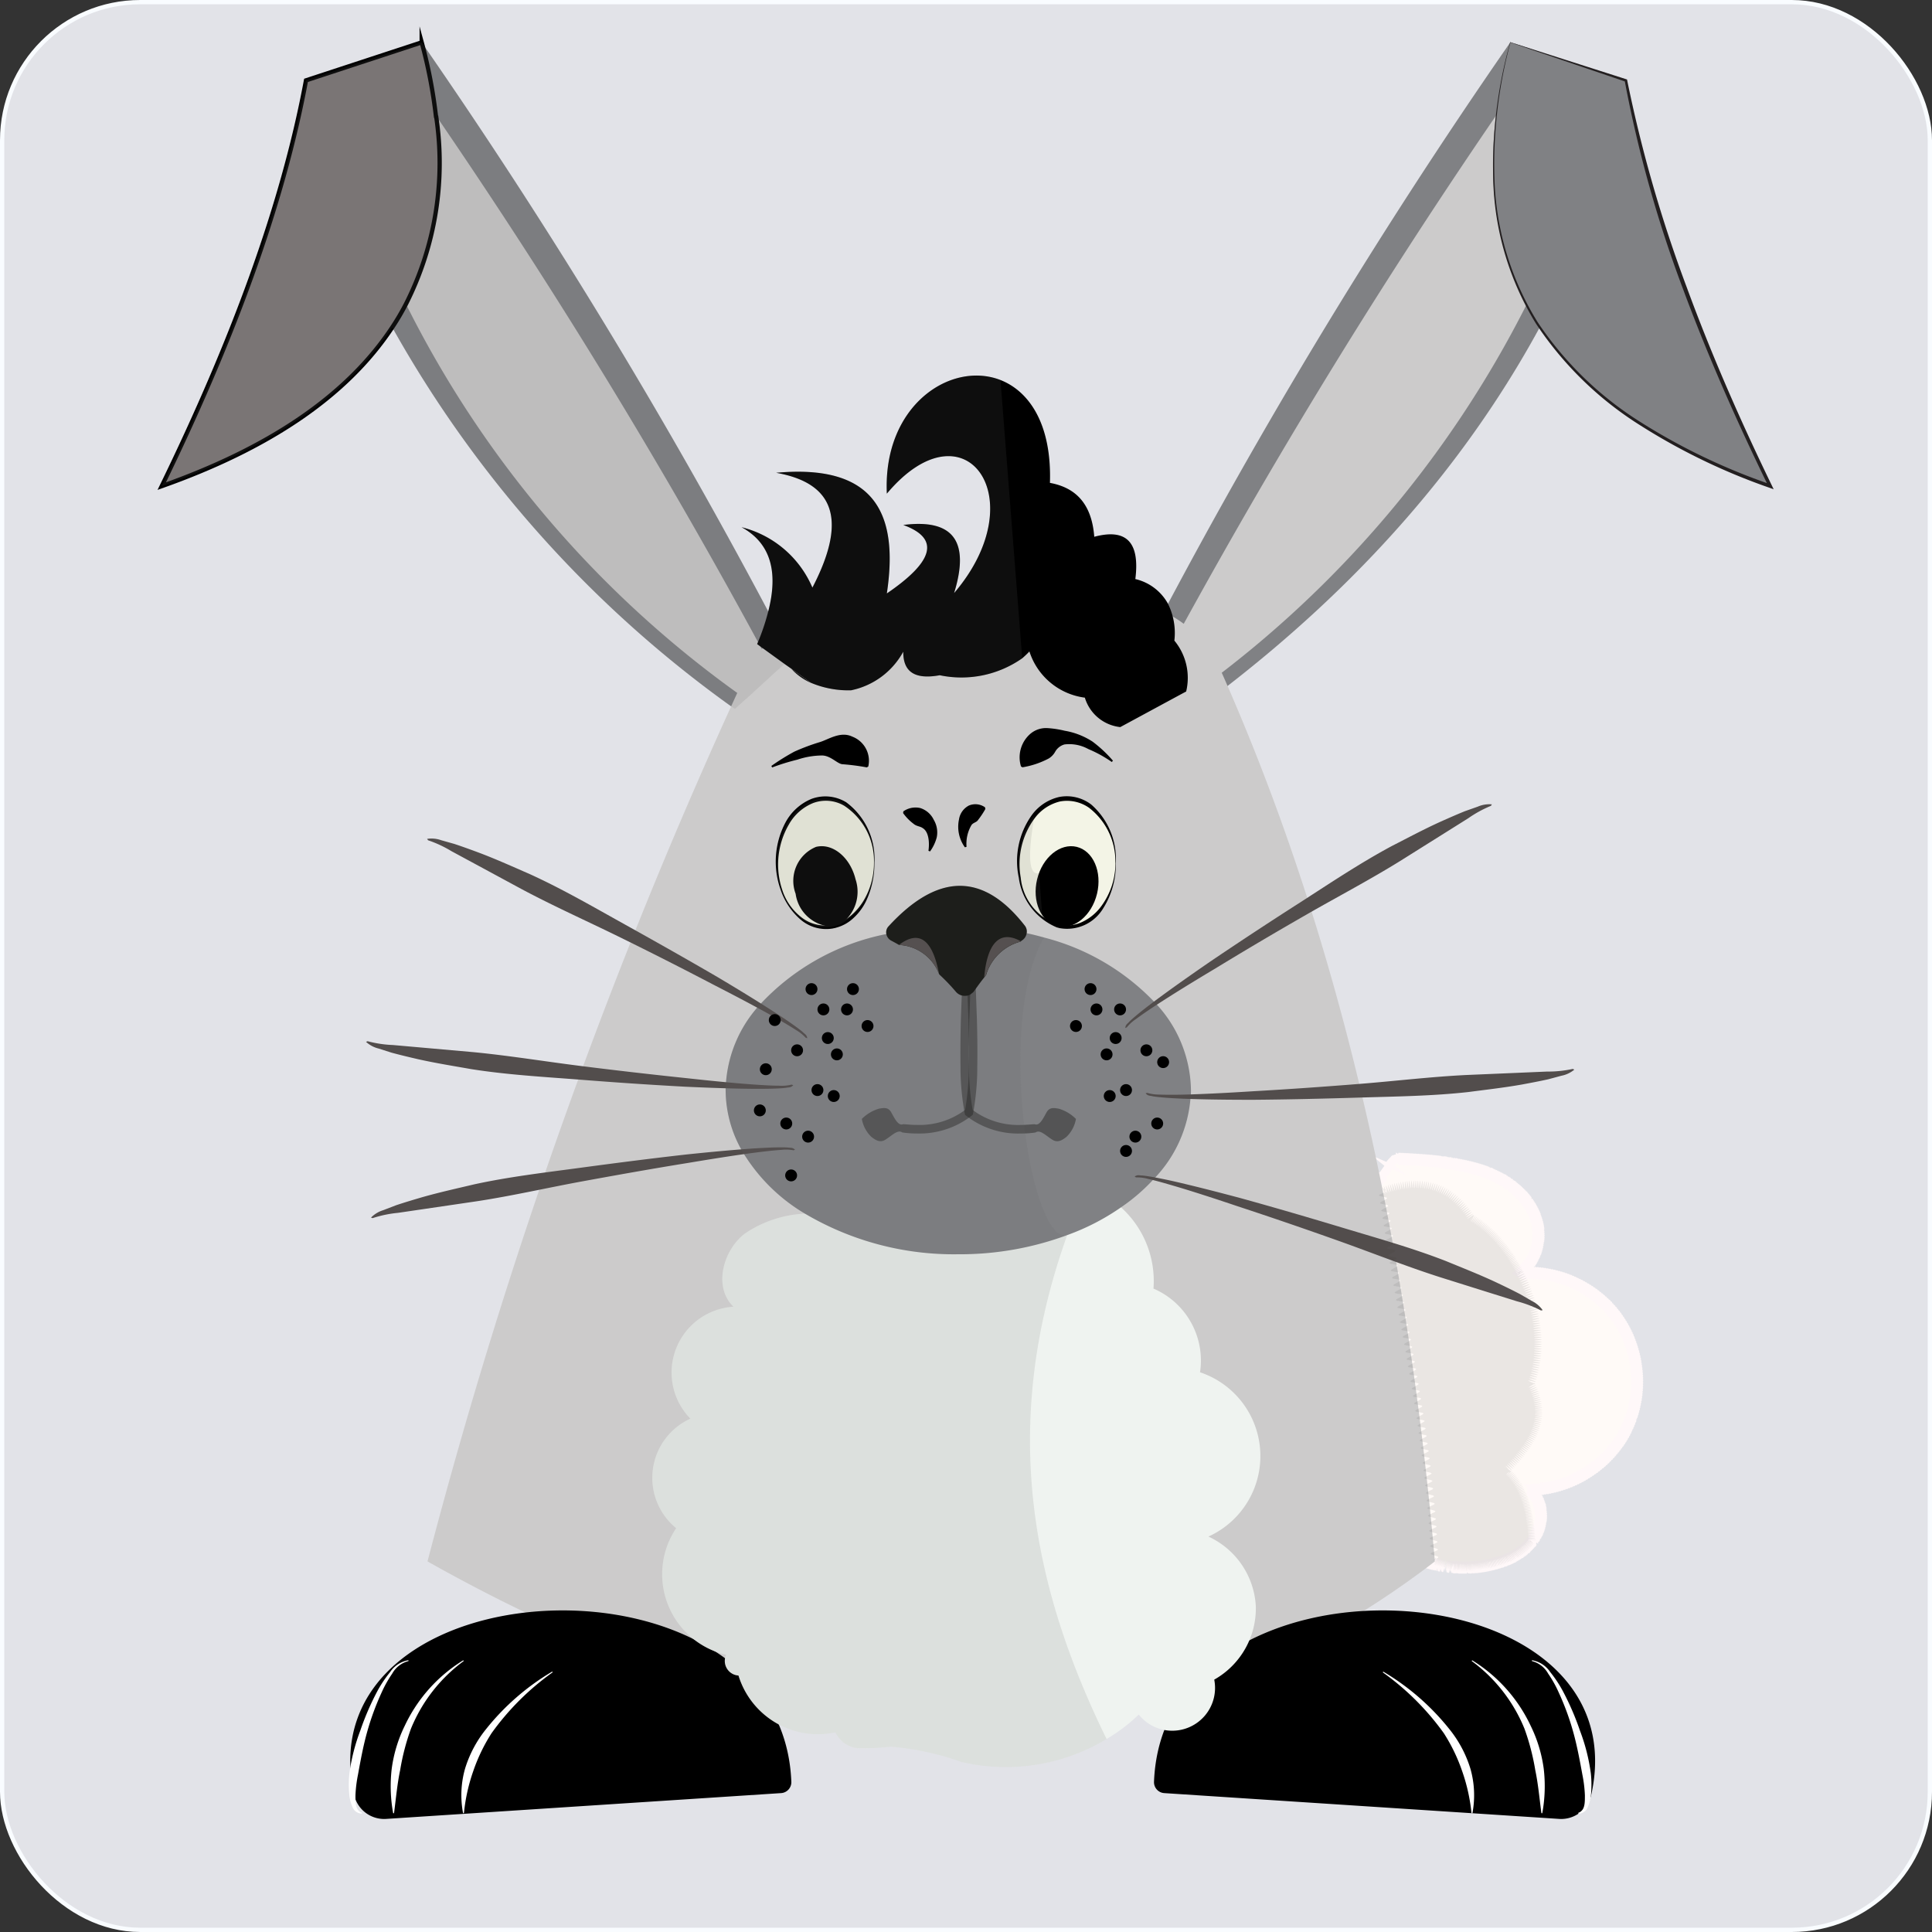 <svg xmlns="http://www.w3.org/2000/svg" width="112.892" height="112.892" viewBox="0 0 112.892 112.892">
  <rect x="0" y="0" width="112.892" height="112.892" fill="#333333" stroke="none"/>
  <title>Asset 4bunny</title>
  <g style="isolation: isolate">
    <g>
      <rect x="0.125" y="0.125" width="112.642" height="112.642" rx="8.069" fill="#e2e3e8" stroke="#f9fcff" stroke-miterlimit="10" stroke-width="0.25"/>
      <g>
        <g>
          <g>
            <path d="M69.949,41.426C82.64,32.106,91.092,20.592,95.007,6.738L88.252,2.472A326.024,326.024,0,0,0,66.615,38.394Z" fill="#808184"/>
            <path d="M87.413,6.761A355.009,355.009,0,0,0,67.619,39.307l1.688,1.535A62.756,62.756,0,0,0,93.02,8.41Z" fill="#cccbcb"/>
            <g>
              <path d="M88.252,2.472C84.645,16.006,90.9,23.978,103.441,28.4c-4.077-8.364-7.058-16.327-8.434-23.7Z" fill="#808184"/>
              <path d="M88.258,2.483a27.22,27.22,0,0,0-.916,8.373,16.827,16.827,0,0,0,2.509,7.973,20.007,20.007,0,0,0,6.015,5.838,36.232,36.232,0,0,0,7.609,3.642l-.125.14c-1.846-3.781-3.552-7.635-5.015-11.584a72.445,72.445,0,0,1-3.4-12.151l.049.057Zm-.012-.022,6.784,2.17.041.013.009.043a79.6,79.6,0,0,0,3.481,12.1c1.447,3.944,3.138,7.8,4.971,11.578l.108.224-.233-.084a36.357,36.357,0,0,1-7.632-3.695A20.152,20.152,0,0,1,89.744,18.9a16.91,16.91,0,0,1-2.478-8.036A26.887,26.887,0,0,1,88.246,2.461Z" fill="#231f20"/>
            </g>
          </g>
          <g>
            <path d="M46.281,38.4l-.44.4-.57.51-.66.61-1.03.93-.64.58a68.118,68.118,0,0,1-20.02-22.3,59.411,59.411,0,0,1-5.04-12.39l6.76-4.26a328.6,328.6,0,0,1,20.25,33.25C45.361,36.616,45.821,37.506,46.281,38.4Z" fill="#808184"/>
            <path d="M45.271,39.306l-.66.61-1.02.93h-.01a62.013,62.013,0,0,1-19.86-23.08,69.45,69.45,0,0,1-3.85-9.36l5.6-1.64h.01a347.973,347.973,0,0,1,18.81,30.75c.05.09.1.17.14.26C44.721,38.286,44.991,38.8,45.271,39.306Z" fill="#cccbcb"/>
            <path d="M23.721,17.766a14.244,14.244,0,0,1-.8,1.36c-2.71,4.1-7.34,7.11-13.47,9.28,4.08-8.37,7.06-16.33,8.43-23.71l6.76-2.22a29.092,29.092,0,0,1,.83,4.29h.01A18.239,18.239,0,0,1,23.721,17.766Z" fill="#7d7777" stroke="#000" stroke-miterlimit="10" stroke-width="0.25"/>
          </g>
        </g>
        <g>
          <g>
            <path d="M95.152,83.809c-.011.02-.442-.187-.453-.167s.395.272.384.292-.437-.2-.448-.178.388.282.376.3-.432-.208-.444-.188.382.29.37.31-.428-.218-.44-.2.375.3.363.319-.423-.228-.436-.209.369.308.356.327-.418-.237-.431-.218.362.316.348.334-.412-.246-.425-.228.354.324.34.342-.406-.255-.42-.237.347.332.332.35-.4-.264-.415-.247.34.34.325.357-.394-.273-.409-.255.332.346.317.364-.389-.282-.4-.265.325.354.309.371-.382-.29-.4-.273.317.361.3.377-.376-.3-.392-.281.309.367.293.383-.37-.306-.386-.29.3.374.285.39-.363-.314-.38-.3.293.38.276.4-.356-.321-.373-.306.285.386.268.4-.349-.328-.367-.313.277.392.26.407-.343-.336-.36-.322.268.4.25.413-.335-.343-.353-.329.26.4.242.417-.328-.35-.346-.336.251.409.233.423-.321-.357-.339-.344.243.414.224.428-.313-.364-.332-.351.235.419.216.432-.306-.369-.325-.357.226.424.207.436-.3-.376-.318-.363.217.428.2.44-.29-.382-.31-.37.208.433.189.444-.283-.388-.3-.376.2.437.179.448-.274-.394-.294-.383.19.441.17.452-.266-.4-.287-.389.181.445.161.456-.258-.405-.278-.395.171.448.151.458-.249-.41-.27-.4.162.452.141.462-.24-.415-.261-.406.153.455.132.464-.232-.42-.253-.411.143.458.122.467-.223-.425-.244-.416.133.461.112.469-.214-.429-.235-.421.123.464.1.472-.2-.434-.227-.427.114.467.092.474-.2-.438-.217-.431.1.469.082.476-.186-.443-.208-.436.094.471.072.477-.176-.446-.2-.44.083.473.061.479-.167-.45-.189-.444.073.474.051.48-.157-.454-.179-.448.063.476.04.481-.146-.457-.169-.452.053.477.03.481-.137-.46-.159-.455.042.478.019.482-.126-.463-.149-.459.031.479.009.482-.116-.465-.139-.462.02.48,0,.483-.105-.468-.128-.466.01.48-.013.483-.1-.471-.118-.468,0,.48-.024.482-.084-.473-.107-.471-.013.48-.035.481-.073-.474-.1-.473-.024.48-.047.481-.062-.476-.085-.476-.035.479-.058.48-.15-.455-.173-.455c.008.007.27.047.279.054s-.295.376-.287.383.334-.342.342-.335-.309.365-.3.372.346-.329.354-.322-.323.352-.316.36.36-.315.367-.308-.337.34-.33.347.372-.3.379-.293-.35.326-.343.334.383-.286.39-.278-.363.312-.356.321.394-.272.4-.263-.374.3-.368.306.4-.256.41-.247-.385.283-.379.292.413-.241.419-.232-.395.269-.39.278.422-.226.427-.217-.405.255-.4.264.43-.21.435-.2-.414.24-.409.249.437-.2.441-.185-.421.225-.417.235.443-.18.448-.171-.43.211-.425.221.449-.165.453-.155-.436.2-.433.206.455-.15.458-.14-.442.181-.438.191.458-.134.462-.124-.448.167-.445.177.463-.12.466-.11-.453.153-.45.163.466-.1.469-.095-.457.139-.455.149.47-.091.472-.081-.461.125-.459.135.472-.077.474-.066-.465.111-.463.121.474-.063.476-.053-.468.1-.467.109.476-.05.477-.039-.47.084-.469.094.477-.036.478-.025-.473.071-.472.081.478-.022.479-.012-.475.058-.474.069.478-.01.479,0-.476.045-.476.055.479,0,.479.014-.477.033-.477.043.478.016.478.027-.478.02-.478.03.478.029.478.039-.479.007-.479.018.477.041.476.052-.478-.006-.479,0,.476.053.475.064-.478-.018-.479-.007.474.066.473.076-.477-.03-.479-.019.472.078.471.088-.476-.042-.478-.031.47.089.468.1-.475-.054-.476-.043.467.1.465.111-.473-.065-.475-.055.464.113.462.123-.472-.077-.474-.067.462.125.46.135-.47-.089-.473-.079.459.137.456.147-.467-.1-.47-.091.455.148.452.158-.465-.113-.468-.1.451.16.448.17-.461-.125-.465-.115.447.171.444.181-.459-.136-.462-.126.442.182.438.192-.454-.148-.458-.138.437.193.433.2-.45-.16-.454-.15.432.2.428.214-.446-.171-.451-.161.427.215.423.225-.442-.183-.447-.173.421.227.417.236-.437-.195-.442-.185.415.238.41.248-.431-.207-.436-.2.408.25.4.259-.425-.218-.43-.209.4.261.395.27-.419-.231-.424-.222.393.272.388.281-.413-.242-.419-.233.386.282.381.291l-.4-.255.408.248-.409-.247.406.252-.407-.25.4.254-.406-.252.4.256-.4-.254.4.258-.4-.256.4.26-.4-.258.4.262-.4-.26.4.265-.4-.263.4.267-.4-.265.395.269-.4-.267.393.271-.395-.269.392.273-.393-.271.391.275-.392-.273.389.277-.391-.275.388.279-.389-.277.386.281-.388-.279.385.283-.386-.281.383.284L89.4,89.82l.382.286-.383-.284.381.288-.383-.286.38.29-.381-.288.378.292-.38-.29.377.294L89.4,89.83l.375.3-.377-.293.374.3-.375-.3.372.3-.374-.3.371.3-.373-.3.37.3-.371-.3.368.3-.37-.3.367.306-.369-.3.366.307-.367-.306.364.31-.366-.308.363.312-.364-.31.361.313-.363-.311.36.315-.362-.313.358.316-.359-.314.356.318-.358-.316.355.319-.357-.317.354.321-.355-.319.352.322-.354-.321.351.325-.353-.323.35.326-.351-.324.347.328-.349-.326.346.329-.348-.328.345.331-.346-.329.343.333-.345-.331.342.334-.343-.333.339.336-.341-.334.338.338-.359-.315c-.006.008.364.311.358.319s-.387-.282-.393-.274.358.317.352.325-.38-.29-.387-.282.352.324.345.331-.374-.3-.381-.289.345.331.339.338-.369-.305-.375-.3.338.338.331.345-.362-.312-.369-.305.332.345.325.352-.356-.319-.363-.312.325.351.317.358-.349-.326-.356-.319.318.357.31.364-.343-.333-.35-.326.311.363.3.37S89,90.258,89,90.265s.3.369.3.375-.331-.345-.338-.339.3.375.289.381-.324-.351-.331-.345.29.38.282.387-.317-.357-.325-.351.283.385.276.391-.312-.363-.32-.357.277.39.269.4-.3-.368-.313-.362.27.395.262.4-.3-.374-.306-.368.263.4.255.405-.293-.378-.3-.372.257.4.249.409-.286-.383-.3-.378.25.408.242.413-.28-.387-.288-.382.243.412.235.417-.274-.392-.282-.387.237.416.228.421-.267-.4-.276-.391.231.419.222.424-.261-.4-.27-.395.225.422.216.427-.255-.4-.264-.4.218.426.209.431-.249-.408-.258-.4.211.429.2.434-.244-.411-.253-.407.206.432.2.437-.238-.415-.247-.411.2.435.191.44-.232-.419-.241-.414.193.437.184.442-.226-.422-.235-.417.187.44.178.444-.22-.424-.229-.42.181.442.172.446-.215-.427-.224-.423.176.445.167.449-.209-.43-.219-.426.17.447.161.451-.2-.432-.213-.429.164.45.155.453-.2-.435-.208-.431.159.451.15.455-.193-.438-.2-.434.153.453.144.457-.188-.44-.2-.437.148.455.138.459-.182-.442-.192-.439.143.457.133.46-.177-.444-.186-.441.136.458.127.462-.172-.447-.182-.443.132.459.122.463-.167-.448-.176-.445.126.461.117.464-.162-.45-.172-.447.122.462.112.465-.157-.451-.167-.448.116.463.107.466-.152-.453-.162-.45.111.465.1.468-.148-.455-.158-.453.107.467.1.469-.142-.456-.152-.454.1.468.092.47-.138-.458-.148-.455.1.468.087.471-.133-.46-.143-.457.092.469.082.471-.128-.46-.138-.458.087.47.078.472-.124-.461-.134-.459.083.471.073.473-.119-.463-.129-.461.078.472.068.474-.115-.465-.124-.463.074.473.064.475-.108-.466-.115-.464.081.471.074.472-.107-.466-.114-.464.078.471.071.472-.1-.466-.111-.465.075.472.068.474-.1-.467-.108-.466.072.472.065.474-.1-.468-.105-.467.069.473.062.474-.095-.468-.1-.467.066.473.059.475-.093-.469-.1-.468.063.474.056.475-.09-.47-.1-.469.061.475.054.476-.087-.47-.094-.469.058.474.051.475-.084-.47-.091-.469.055.475.048.476-.082-.471-.089-.47.053.475.046.476-.079-.472-.086-.471.049.476.042.477-.076-.472-.083-.471.047.475.04.476-.073-.472-.08-.471.044.476.037.477-.071-.473-.078-.472.042.476.035.477-.068-.473-.075-.473.038.477.031.478-.065-.474-.072-.473.036.476.029.477-.062-.474-.069-.473.032.477.025.477-.059-.474-.066-.473.03.477.023.478-.057-.475-.064-.474.028.477.021.477-.054-.475-.061-.474.024.477.017.478-.051-.475-.058-.475.022.478.015.478-.049-.475-.056-.475.019.478.012.478-.045-.475-.052-.475.016.478.009.478-.043-.476-.05-.476.013.478.006.479-.04-.477-.047-.476.011.478,0,.478-.037-.477-.044-.476.007.478,0,.478-.034-.477-.041-.476,0,.478,0,.478-.032-.477-.039-.477,0,.478,0,.478-.029-.477-.036-.477,0,.478-.008.479-.026-.478-.033-.477,0,.477-.01.478-.023-.478-.03-.478-.007.478-.014.478-.02-.477-.027-.477-.009.478-.016.478-.018-.478-.025-.478-.012.478-.019.478-.015-.477-.022-.477-.014.477-.021.477-.013-.478-.02-.478-.017.478-.024.478-.01-.478-.017-.478-.02.478-.027.478-.006-.478-.013-.478-.023.477-.03.477,0-.478-.011-.478-.026.477-.033.477,0-.478-.008-.478-.028.477-.035.477,0-.478-.006-.479-.031.477-.038.477,0-.478,0-.478-.034.477-.041.476.007-.477,0-.478-.036.477-.043.476.009-.477,0-.478-.039.477-.046.476.012-.478.005-.478-.042.476-.049.476.016-.478.009-.478-.045.475-.052.475.018-.478.011-.478-.048.475-.055.475.021-.478.014-.478-.05.475-.057.475.023-.478.016-.478-.053.475-.06.474.025-.477.018-.478-.046.476-.05.476.028-.477.024-.478-.046.476-.05.476.03-.477.026-.478-.047.476-.051.476.031-.477.027-.478-.049.476-.053.475.033-.476.029-.477-.051.476-.055.475.035-.476.031-.477-.053.475-.057.475.037-.477.033-.477-.054.475-.059.474.039-.476.035-.476-.056.474-.06.474.04-.476.036-.477-.058.474-.062.474.043-.476.038-.476-.06.474-.064.473.045-.476.04-.476-.061.474-.065.473.046-.475.042-.476-.064.474-.068.473.048-.475.044-.476-.066.474-.07.473.05-.475.046-.475-.067.473-.071.472.051-.475.047-.475-.069.472-.073.472.053-.475.049-.475-.071.472-.075.472.055-.475.051-.476-.072.473-.076.472.056-.474.052-.475-.074.472-.078.472.058-.475.054-.475-.076.472-.08.471.06-.474.056-.475-.077.472-.081.471.061-.474.057-.474-.079.471-.083.47.063-.473.059-.474-.08.471-.084.471.065-.474.06-.474-.082.47-.086.47.067-.474.063-.474-.084.47-.088.47.068-.473.064-.474-.086.47-.09.469.07-.472.066-.473-.087.47-.091.469.071-.472.067-.473-.089.47-.093.469.073-.472.069-.473-.09.469-.094.468.074-.472.07-.472-.092.469-.1.468.076-.472.072-.473-.093.469-.1.468.078-.471.073-.472-.095.468-.1.468.08-.472.076-.472-.1.468-.1.467.081-.471.077-.472-.1.468-.1.467.083-.471.079-.471-.1.467-.1.466.084-.47.08-.471-.1.467-.1.466.086-.47.081-.471-.1.467-.107.466.088-.47.084-.471-.105.467-.109.466.089-.47.085-.471-.106.466-.11.465.09-.469.086-.47-.107.466-.111.465.092-.469.087-.47-.109.466-.113.465.094-.469.09-.47-.111.465-.115.464.095-.468.091-.469-.112.465-.116.464.1-.468.092-.469-.113.464-.117.463.1-.468.094-.469-.115.464-.119.463.1-.467.095-.468-.116.463-.12.462.1-.467.1-.468-.117.463-.121.462.1-.466.1-.467-.119.462-.123.462.1-.467.1-.468-.12.462-.125.461.106-.466.1-.467-.122.462-.127.461.107-.465.1-.466-.123.461-.127.46.1-.468.089-.47-.133.459-.142.457.1-.467.092-.47-.137.459-.146.456.1-.466.1-.469-.14.458-.149.455.107-.466.1-.468-.144.456-.152.454.11-.465.1-.468-.147.455-.156.453.115-.464.106-.467-.15.454-.159.452.118-.464.109-.466-.153.452-.162.45.121-.463.113-.465-.157.451-.166.449.125-.462.116-.465-.16.451-.169.448.128-.46.12-.463-.164.449-.172.446.131-.459.122-.462-.166.448-.175.445.135-.459.126-.461-.17.446-.178.444.138-.458.129-.461-.173.445-.181.443.141-.457.132-.46-.176.444-.185.441.145-.456.136-.459-.179.443-.188.44.148-.454.14-.457-.183.441-.191.438.151-.453.142-.456-.186.44-.194.437.154-.453.146-.456-.189.439-.2.436.158-.451.149-.455-.192.438-.2.435.161-.451.152-.454-.2.436-.2.433.163-.449.155-.452-.2.435-.207.431.167-.448.159-.451-.2.433-.21.43.171-.447.162-.45-.2.432-.212.428.173-.445.165-.449-.208.431-.216.427.176-.444.168-.448-.21.429-.219.426.18-.443.172-.447-.214.428-.222.424.183-.442.175-.446-.217.427-.225.423.186-.441.178-.444-.22.424-.228.42.189-.439.181-.443-.223.423-.231.42.192-.438.184-.442-.226.421-.234.417.195-.436.187-.44-.228.42-.236.416.2-.435.19-.439-.232.418-.239.414.2-.434.193-.438-.235.417-.243.413.2-.432.2-.436-.238.415-.246.41.208-.43.2-.435-.241.414-.248.41.21-.43.2-.434-.243.412-.251.407.213-.428.2-.432-.246.41-.253.406.216-.427.208-.431-.249.408-.257.4.219-.425.212-.429-.252.406-.26.4.222-.424.215-.428-.255.405-.263.4.225-.422.218-.426-.258.4-.265.4.228-.42.22-.424-.26.4-.268.4.231-.419.223-.423-.262.4-.27.395.234-.417.226-.422-.265.4-.273.393.237-.416.229-.42-.268.395-.276.391.24-.414.232-.419-.271.394-.278.389.242-.412.234-.417-.273.392-.281.388.245-.411.238-.416-.276.39-.284.385.248-.408.241-.413-.279.388-.287.383.352-.255.345-.26c-.019-.093-.486-.009-.5-.1s.456-.17.441-.264-.487-.017-.5-.111.456-.171.44-.265-.487-.017-.5-.112.456-.171.441-.265-.487-.018-.5-.112.456-.171.441-.266-.487-.018-.5-.112.456-.172.44-.267-.487-.018-.5-.113.456-.171.44-.266-.487-.018-.5-.113.456-.171.44-.266-.487-.017-.5-.112.456-.171.44-.266-.487-.017-.5-.111.456-.172.441-.266-.487-.017-.5-.112.456-.171.441-.265-.487-.017-.5-.111.456-.171.441-.265-.487-.017-.5-.111.456-.171.441-.265-.487-.017-.5-.111.456-.171.441-.265-.487-.017-.5-.111.457-.171.441-.265-.487-.017-.5-.111.456-.172.441-.266-.487-.017-.5-.111.457-.171.441-.265-.487-.017-.5-.111.456-.172.441-.266-.487-.017-.5-.111.456-.172.441-.266-.487-.018-.5-.112.457-.169.442-.261-.487-.015-.5-.107.457-.168.442-.26-.487-.015-.5-.107.457-.169.442-.261-.487-.015-.5-.108.456-.169.441-.261-.486-.015-.5-.108.456-.169.441-.262-.487-.015-.5-.108.456-.17.441-.263-.486-.016-.5-.109.457-.17.441-.263-.486-.017-.5-.11.457-.171.441-.265-.487-.016-.5-.11.456-.172.441-.266-.487-.017-.5-.112.456-.172.441-.267-.487-.018-.5-.113.456-.173.44-.268-.487-.019-.5-.115.455-.174.44-.27-.488-.019-.5-.114.456-.173.44-.269-.487-.018-.5-.113.456-.173.441-.268-.487-.018-.5-.113.456-.172.441-.267-.487-.018-.5-.112.456-.172.441-.267-.487-.018-.5-.113.456-.172.44-.267-.487-.018-.5-.113.456-.172.44-.267-.487-.019-.5-.114.455-.173.44-.269-.487-.019-.5-.115.456-.173.44-.27-.488-.02-.5-.117.455-.173.44-.27-.488-.019-.5-.115.455-.173.44-.269-.487-.019-.5-.115.456-.172.44-.266-.486-.017-.5-.111.456-.172.441-.266-.487-.018-.5-.112.456-.173.441-.268-.487-.018-.5-.114.456-.174.44-.271-.488-.021-.5-.119.456-.175.44-.272-.488-.021-.5-.118.455-.174.439-.271-.487-.021-.5-.119.455-.176.439-.274-.487-.02-.5-.117.455-.175.439-.273-.488-.023-.5-.123.455-.177.439-.277-.494-.033-.506-.134c.008-.009.434.111.442.1s-.344-.332-.336-.342.377.3.385.286-.344-.333-.336-.342.377.3.385.285-.344-.332-.336-.341.377.3.385.285-.344-.332-.336-.342.377.3.385.286-.344-.333-.336-.342.377.3.385.286-.344-.333-.336-.342.377.295.385.285-.344-.332-.336-.341.377.3.385.285-.344-.332-.336-.342.377.295.385.286-.344-.332-.336-.342.377.3.385.286-.344-.333-.336-.342.377.3.385.286-.344-.333-.336-.342.377.3.385.285-.344-.332-.336-.341.377.3.385.285-.344-.332-.336-.341.376.3.385.285-.345-.332-.336-.342.376.3.384.286-.344-.332-.336-.342.377.3.385.286-.344-.332-.336-.342.377.3.385.286-.344-.333-.336-.342.377.3.385.286-.344-.333-.336-.342.377.3.385.286-.344-.333-.336-.342.376.3.384.286-.344-.333-.336-.342.377.3.385.286-.344-.333-.336-.342.377.295.385.285-.344-.332-.336-.341.377.3.385.285-.344-.332-.336-.341.376.3.385.285-.344-.332-.336-.341.376.3.384.285-.344-.332-.336-.341.377.3.385.285-.344-.332-.336-.341.377.294.385.285-.344-.332-.336-.342.377.3.385.286-.344-.332-.336-.342.376.295.385.286-.345-.332-.336-.342.376.3.384.286-.344-.332-.336-.342.377.3.385.286-.344-.332-.336-.342.377.3.385.286-.344-.333-.336-.342.377.3.385.286-.344-.333-.336-.342.376.3.385.286-.344-.333-.336-.342.376.3.384.286-.344-.333-.336-.342.377.3.385.285-.344-.332-.336-.341.377.3.385.285-.344-.332-.336-.341.377.3.385.285-.344-.332-.336-.342.377.3.385.286-.344-.332-.336-.342.377.3.385.286-.344-.333-.336-.342.376.3.385.286-.344-.333-.336-.342.376.295.385.285-.344-.332-.336-.341.376.3.384.285-.344-.332-.335-.342.376.3.384.286-.344-.332-.335-.342.376.3.384.286-.344-.333-.335-.342.376.3.384.286-.344-.333-.335-.342.376.3.384.285-.344-.332-.335-.342.376.3.384.286-.344-.333-.335-.342.376.3.384.286-.343-.333-.335-.342.376.3.385.285l-.353-.322.369.3-.353-.322.368.3-.353-.322.369.3-.353-.322.369.3-.353-.322.369.3-.353-.322.369.3-.353-.322.369.3-.353-.322.369.3-.353-.322.369.3-.353-.322.368.3-.352-.322.368.3-.352-.323.368.3-.352-.322.368.3-.352-.322.368.3-.352-.323.368.3-.352-.322.368.3-.352-.323.368.3-.352-.322.368.3-.352-.323.368.3-.352-.322.368.3-.352-.323.369.3-.353-.322.369.3-.353-.323.369.3-.353-.322.369.3-.353-.323.369.3-.353-.322.369.3-.353-.323.369.3-.353-.322.369.3-.353-.323.369.3-.353-.323.369.3-.353-.323.369.3L80.944,68l.369.3-.352-.322.368.3-.352-.323.368.3-.352-.322.368.3-.352-.323.368.3-.352-.322.368.3-.352-.323.368.3-.353-.322.369.3-.353-.322.369.3-.353-.323.369.3-.353-.322.369.3L81.12,67.8l.369.3-.353-.323.369.3-.353-.322.369.3-.353-.322.369.3-.353-.322.368.3-.353-.322.369.3-.353-.322.369.3-.354-.321.373.3-.38-.289.381.287-.378-.291.379.29-.377-.293.378.292-.375-.3.376.294-.373-.3.374.3-.371-.3.372.3-.369-.3.37.3-.367-.3.368.3-.365-.308.366.307-.363-.31.364.309-.362-.313.362.312-.359-.315.36.314-.356-.318.357.318-.354-.321.355.32-.352-.324.352.323-.349-.326.35.325-.347-.329.347.329-.343-.332.344.331-.341-.334.342.333-.339-.337.339.337-.335-.34.336.339-.333-.343.333.343-.329-.346.33.345-.327-.349.327.349L81.3,67.6l.324.351-.32-.354.321.354-.317-.358.317.357-.314-.36.315.36-.311-.363.311.362-.307-.366.308.366-.3-.369.305.368-.3-.371.3.371-.3-.374.3.373-.294-.376.3.375-.291-.379.292.379-.288-.382.288.381-.284-.384.285.384-.281-.387.282.386-.278-.389.279.388-.275-.391.276.391-.271-.394.272.393-.268-.4.269.395-.265-.4.266.4-.262-.4.263.4-.258-.4.26.4-.256-.4.257.4-.252-.406.253.405-.249-.407.251.406-.247-.409.232.417-.192-.437.174.445-.168-.447.168.447-.162-.449.162.449-.155-.452.155.452-.149-.454.149.454-.143-.456.143.456-.137-.457.137.457-.131-.459.131.459-.125-.461.125.461-.119-.462.119.462-.113-.464.114.464-.108-.465.108.465-.1-.467.1.467-.1-.468.1.468-.092-.469.092.469-.086-.47.087.47-.082-.471.082.471-.076-.472.077.472-.071-.473.072.472-.067-.473.067.473-.062-.473.063.473-.057-.474.058.474-.053-.475.054.475-.049-.475.051.475-.046-.476.047.476-.042-.476.043.476-.038-.477.04.476-.035-.476.036.476-.031-.476.033.476-.028-.477.029.477-.025-.477.027.477-.022-.477.024.477-.019-.477.021.477-.017-.478.019.478-.014-.478.017.478-.013-.478.015.478-.011-.478.013.478-.008-.478.011.477-.007-.477.009.477,0-.477.008.477,0-.477.007.477,0-.477.006.477,0-.477,0,.477v-.477l0,.477v-.477l0,.477v-.477l0,.477v-.477l0,.477v-.477l0,.477,0-.477,0,.477.011-.477c.01,0,0,.478.01.478s.039-.476.049-.476,0,.478.009.479.04-.477.049-.476,0,.478.009.478.04-.476.05-.476,0,.478.008.479.041-.477.05-.476,0,.478.008.478.041-.476.051-.475,0,.478.007.478.042-.476.051-.476,0,.478.006.479.043-.476.053-.476,0,.478,0,.479.043-.476.053-.476,0,.478,0,.479.044-.476.054-.476-.006.478,0,.479.044-.476.054-.476-.006.478,0,.479.045-.476.054-.476-.006.478,0,.479.045-.476.055-.476-.007.478,0,.479.047-.476.056-.475-.008.478,0,.478.047-.476.057-.475-.009.478,0,.479.047-.476.057-.476-.009.478,0,.479.048-.476.057-.475-.01.478,0,.478.049-.475.059-.475-.011.478,0,.479.049-.475.059-.475-.011.478,0,.479.051-.476.061-.475-.013.478,0,.479.051-.476.061-.475-.013.478,0,.478.052-.475.061-.474-.014.478,0,.478.053-.475.063-.474-.015.478-.005.478.053-.475.063-.474-.015.478-.006.479.055-.475.064-.475-.016.478-.006.479.055-.475.065-.474-.017.478-.008.478.057-.474.066-.474-.018.478-.008.479.057-.475.067-.474-.02.478-.01.478.058-.474.068-.473-.02.477-.01.478.059-.474.068-.473-.021.477-.011.478.06-.474.07-.473-.022.477-.013.478.061-.474.071-.473-.023.477-.014.478.063-.474.072-.473-.024.477-.014.478.063-.474.073-.473-.026.478-.016.479.064-.474.074-.473-.026.477-.017.478.066-.474.075-.473-.027.478-.018.479.067-.474.077-.473-.029.477-.019.478.067-.473.077-.472-.03.477-.02.478.069-.473.078-.472-.03.477-.021.478.07-.473.08-.472-.032.477-.023.478.072-.472.081-.471-.033.477-.023.478.072-.473.082-.472-.035.477-.025.478.073-.472.083-.471-.035.477-.026.478.075-.473.085-.471-.037.476-.028.477.076-.472.086-.47-.038.476-.028.477.077-.472.087-.47-.04.476-.03.477.079-.471.088-.47-.04.476-.031.478.08-.472.09-.471-.042.477-.032.478.081-.471.091-.47-.044.476-.034.477.083-.471.092-.469-.045.476-.036.477.09-.47.1-.468-.047.476-.036.478.092-.47.1-.468-.049.476-.038.477.095-.468.106-.467-.05.476-.039.478.1-.469.107-.467-.052.475-.041.477.1-.468.109-.466-.054.475-.043.477.1-.468.111-.466-.056.475-.044.477.1-.468.112-.466-.057.475-.046.477.1-.467.115-.465-.06.474-.049.476.106-.466.117-.464-.062.474-.051.476.108-.466.119-.464-.064.474-.053.476.11-.466.121-.463-.066.473-.055.475.112-.465.123-.462-.069.473-.057.475.114-.464.125-.462-.071.473-.06.475.117-.464.129-.461-.074.472-.063.474.12-.463.131-.46-.077.472-.066.474.123-.462.134-.46-.08.472-.068.474.125-.461.136-.459-.082.471-.071.474.128-.461.139-.459-.085.471-.074.474.131-.46.142-.458-.088.47-.077.473.133-.459.144-.457-.091.47-.08.473.137-.459.148-.456-.094.469-.083.472.14-.458.151-.455-.1.468-.086.471.143-.456.154-.453-.1.467-.09.47.146-.455.157-.452-.1.467-.093.47.15-.455.161-.452-.108.466-.1.469.153-.453.164-.45-.111.466-.1.469.156-.452.167-.449-.115.464-.1.468.161-.451.171-.448-.118.464-.107.467.164-.449.174-.446-.122.462-.111.466.167-.448.178-.445-.126.462-.115.465.171-.446.182-.443-.13.46-.119.464.175-.445.186-.441-.135.459-.124.462.179-.443.19-.439-.138.457-.128.461.184-.442.194-.438-.142.457-.132.461.188-.44.2-.436-.147.455-.136.459.191-.438.2-.434-.151.453-.141.457.2-.436.207-.432-.156.452-.145.457.2-.435.21-.431-.16.451-.15.455.205-.432.215-.428-.164.449-.154.454.209-.431.219-.426-.169.447-.159.452.213-.429.224-.424-.174.446-.164.45.218-.426.228-.421-.179.444-.168.448.222-.423.232-.418-.183.441-.173.446.227-.421.237-.416-.188.44-.178.445.231-.419.242-.414-.194.438-.184.443.237-.416.247-.411-.2.435-.188.44.241-.413.251-.407-.2.432-.193.438.246-.411.256-.405-.209.43-.2.436.251-.407.261-.4-.213.428-.2.434.255-.405.265-.4-.216.426-.206.432.257-.4.267-.4-.221.424-.211.43.263-.4.272-.394-.226.421-.217.427.269-.4.278-.39-.232.418-.222.424.273-.392.283-.386-.238.415-.229.421.279-.389.289-.383-.244.412-.234.418.284-.385.293-.378-.249.408-.24.415.29-.382.3-.375-.254.405-.245.411.294-.377.3-.37-.26.4-.25.408.3-.373.308-.366-.265.4-.256.4.3-.369.313-.362-.27.394-.261.4.309-.364.318-.357-.276.39-.267.4.314-.36.323-.353-.281.386-.272.393.319-.355.328-.348-.287.382-.278.39.324-.352.333-.344-.292.378-.284.385.33-.346.338-.339-.3.374-.289.382.335-.342.343-.334-.3.37-.3.377.34-.337.348-.329-.308.365-.3.373.344-.332.353-.324-.314.361-.306.369.349-.327.357-.319-.319.356-.311.364.354-.322.362-.314-.324.352-.316.36.359-.317.366-.308-.329.346-.321.354.363-.31.371-.3-.335.341-.327.35.368-.306.376-.3-.341.336-.333.344.373-.3.381-.29-.346.33-.338.339.377-.294.385-.285-.351.325-.344.334.383-.288.39-.279-.356.32-.349.329.387-.282.394-.273-.361.314-.354.323.392-.275.4-.266-.367.308-.36.317.4-.269.4-.259-.371.3-.364.31.4-.261.407-.252-.377.3-.37.3.405-.254.411-.245-.381.289-.375.3.409-.248.416-.238-.386.282-.38.291.413-.24.419-.231-.391.275-.385.285.418-.233.424-.224-.4.269-.39.278.421-.226.427-.216-.4.261-.4.271.426-.218.432-.208-.406.254-.4.264.429-.211.435-.2-.41.246-.405.256.434-.2.439-.192-.415.239-.409.249.437-.195.442-.184-.419.23-.414.241.44-.186.445-.176-.423.223-.418.233.444-.178.449-.167-.428.214-.423.225.447-.169.452-.159-.432.206-.427.217.45-.16.455-.15-.436.2-.432.208.454-.151.458-.14-.439.189-.435.2.457-.142.46-.131-.443.18-.439.191.46-.133.463-.122-.446.171-.443.182.462-.124.466-.113-.45.162-.447.173.465-.114.468-.1-.453.153-.45.164.467-.105.47-.094-.457.143-.454.154.469-.091.472-.081-.461.127-.459.138.472-.079.474-.068-.464.117-.461.127.473-.067.475-.057-.466.106-.464.117.474-.057.476-.046-.468.095-.467.106.476-.046.478-.035-.471.084-.47.095.477-.035.479-.024-.473.074-.472.084.478-.024.479-.013-.474.063-.473.074.478-.014.479,0-.475.053-.475.064.479,0,.479.007-.476.043-.476.054.479.006.479.017-.477.033-.477.044.478.017.478.028-.478.022-.478.033.478.027.478.038-.478.012-.479.023.477.038.477.049-.479,0-.479.012.476.048.475.059-.478-.009-.479,0,.475.058.474.069-.478-.019-.479-.008.473.068.472.079-.477-.03-.478-.019.472.079.47.09-.476-.04-.478-.029.47.089.468.1-.475-.05-.477-.04.468.1.466.111-.474-.061-.476-.05.466.109.463.12-.472-.071-.475-.06.463.12.461.13-.471-.082-.473-.071.46.13.457.141-.469-.092-.472-.081.458.14.455.151-.467-.1-.47-.092.454.15.451.161-.465-.113-.468-.1.45.161.447.171-.462-.123-.465-.113.447.171.443.182-.459-.134-.463-.124.443.181.439.192-.455-.145-.459-.135.438.192.434.2-.452-.155-.456-.145.433.2.429.212-.448-.166-.453-.156.429.212.424.222-.444-.177-.448-.167.423.223.418.233-.44-.188-.444-.178.418.232.413.242-.436-.2-.441-.188.413.243.407.252-.43-.208-.435-.2.406.253.4.263-.425-.22-.431-.21.4.263.394.272-.419-.23-.425-.221.393.273.387.282-.413-.24-.419-.231.385.283.379.292-.406-.252-.413-.243.378.293.372.3-.4-.262-.406-.253.37.3.363.312-.393-.273-.4-.264.361.313.355.321-.386-.283-.393-.275.354.323.347.331-.378-.294-.385-.285.344.332.337.34-.369-.3-.376-.3.334.342.327.35-.361-.315-.368-.307.325.351.317.359-.351-.325-.359-.317.315.36.307.368S88.94,74,88.932,74s.3.369.3.376-.332-.344-.34-.337.294.378.285.385-.322-.354-.33-.347.282.386.274.393-.312-.363-.321-.356.271.394.262.4-.3-.372-.309-.366.259.4.25.408l-.306-.364.334.341-.334-.341.332.344-.331-.345.328.348-.328-.348.325.351-.324-.352.321.354-.321-.354.318.357-.317-.358.314.361-.314-.361.311.363-.31-.364L89,74.56l-.307-.367.3.369-.3-.369.3.371-.3-.372.3.375-.3-.375.294.377-.293-.377.291.379-.291-.379.288.381-.288-.381.285.383-.285-.383.282.385-.282-.386.28.388-.28-.388.277.39-.277-.389.275.391-.275-.391.272.392-.272-.392.27.394-.27-.394.268.4-.269-.4.266.4-.266-.4.264.4-.265-.4.263.4-.263-.4.261.4-.262-.4.26.4-.261-.4.259.4-.26-.4.258.4-.259-.4.257.4-.258-.4.257.4-.258-.4.256.4-.258-.4.256.4-.257-.4.256.4-.257-.4.255.4-.257-.4.255.4-.256-.4.255.4-.257-.4.256.4-.258-.4.256.4-.258-.4.257.4-.259-.4.257.4-.259-.4.258.4-.26-.4.259.4-.261-.4.26.4-.262-.4.26.4-.262-.4.261.4-.263-.4.262.4-.265-.4.264.4-.372-.194.238-.243.005.477-.006-.477.011.477-.012-.477.017.477-.018-.477.022.477-.023-.477.027.477-.027-.477.031.476-.032-.476.036.476-.036-.476.039.476-.038-.476.042.476-.042-.476.045.475-.044-.475.047.475-.047-.475.05.475-.049-.476.051.475-.05-.475.053.475-.051-.475.053.475-.052-.475.054.475-.052-.475.054.475-.052-.475.053.474-.051-.475.053.475-.051-.475.052.475-.049-.475.05.475-.047-.475.048.475-.046-.476.047.476-.044-.476.044.476-.04-.476.04.476-.037-.477.037.477-.033-.477.033.477-.029-.477.029.477-.025-.477.024.477-.02-.478.02.478-.016-.478.015.478-.01-.478.009.478,0-.478,0,.478,0-.478,0,.478.009-.478-.011.478.017-.478-.019.478.024-.477-.026.477.032-.477-.034.476.04-.476-.042.476.048-.475-.051.475.058-.474-.061.474.067-.473-.07.472.077-.471-.08.471.086-.47-.089.469.1-.468-.1.467.106-.465-.11.465.117-.464-.12.463.128-.461-.132.46.139-.457-.142.456.056-.466c.022,0,.079.473.1.472s.015-.48.038-.481.07.474.092.473.026-.479.049-.48.059.476.081.476.037-.479.06-.479.048.477.07.477.048-.477.071-.477.037.478.059.479.059-.477.082-.476.026.479.048.48.07-.475.092-.474.016.48.038.481.08-.473.1-.471,0,.48.027.482.09-.472.113-.469-.006.479.017.482.1-.47.123-.467-.016.48.006.483.111-.467.133-.464-.026.479,0,.482.121-.464.143-.46-.037.478-.015.482.131-.462.153-.458-.047.478-.025.482.141-.459.163-.454-.057.476-.035.481.15-.456.172-.451-.067.475-.045.481.16-.453.182-.447-.078.473-.056.479.17-.449.191-.443-.087.472-.065.478.179-.445.2-.439-.1.47-.075.477.188-.442.209-.435-.107.468-.085.475.2-.437.218-.43-.116.465-.095.473.206-.433.228-.425-.127.462-.106.471.216-.429.237-.421-.136.46-.115.469.224-.425.245-.416-.146.457-.125.466.233-.42.254-.41-.155.454-.135.463.242-.415.262-.4-.164.451-.144.46.251-.409.271-.4-.174.447-.154.457.259-.4.279-.394-.183.444-.163.455.267-.4.287-.389-.192.44-.172.451.275-.393.294-.382-.2.436-.181.447.283-.387.3-.376-.209.432-.19.444.291-.382.31-.37-.219.427-.2.439.3-.375.318-.363-.228.422-.209.435.307-.369.325-.356-.236.417-.218.43.315-.362.333-.349-.245.412-.227.426.322-.356.34-.342-.254.407-.236.42.33-.349.348-.335-.263.4-.246.416.337-.342.355-.327-.271.395-.254.41.344-.334.361-.32-.279.39-.262.405.351-.327.368-.312-.288.384-.271.4.358-.319.374-.3-.3.378-.279.393.365-.311.381-.3-.3.371-.289.387.372-.3.388-.288-.312.364-.3.381.379-.3.394-.279-.32.357-.305.374.385-.287.4-.27-.328.35-.313.367.391-.278.406-.261-.337.343-.322.36.4-.269.412-.251-.344.334-.33.352.4-.26.417-.242-.351.326-.337.344.409-.25.423-.232-.359.319-.346.337.415-.241.428-.223-.366.311-.353.329.421-.231.433-.212-.373.3-.36.321.425-.223.438-.2-.379.3-.366.315.43-.213.442-.194-.385.287-.374.306.435-.2.447-.183-.392.277-.381.3.44-.193.451-.173-.4.268-.387.288.444-.183.454-.162-.4.259-.393.279.448-.173.458-.152-.41.25-.4.27.452-.162.461-.142-.415.241-.405.262.455-.153.464-.132-.42.232-.411.253.458-.143.467-.122-.425.222-.417.244.462-.133.47-.112-.43.213-.422.235.464-.123.472-.1-.435.2-.427.225.467-.113.474-.091-.439.194-.432.216.469-.1.476-.081-.443.185-.436.206.471-.092.477-.07-.446.175-.44.2.473-.082.479-.06-.451.166-.445.188.474-.073.48-.05-.454.156-.449.178.476-.062.481-.04-.456.147-.452.169.477-.052.482-.03-.46.137-.456.159.479-.042.483-.019-.463.127-.459.149.479-.032.482-.009-.465.117-.461.14.479-.022.482,0-.467.108-.464.131.479-.012.482.01-.47.1-.467.121.48,0,.482.021-.472.088-.47.111.48.007.482.03-.473.079-.472.1.48.017.481.04-.475.069-.474.092.48.027.48.05-.476.059-.475.082.478.037.479.06-.478.049-.478.072.478.047.478.07-.478.039-.479.062.477.057.476.08-.479.029-.48.052.476.067.475.09-.48.019-.481.042.474.077.472.1-.48.009-.482.032.473.087.47.11-.479,0-.482.022.47.1.468.119-.48-.011-.483.012.468.107.465.129-.479-.021-.482,0,.465.117.462.139-.479-.031-.483-.009.463.127.459.149-.478-.041-.482-.019.46.137.456.159-.477-.051-.482-.029.457.146.452.168-.475-.062-.481-.039.454.156.449.178-.474-.072-.48-.05.45.166.444.188-.472-.083-.478-.061.446.176.44.2-.471-.093-.478-.071.443.185.436.207-.468-.1-.475-.082.438.2.43.217-.466-.114-.473-.092.434.2.426.227-.463-.125-.472-.1.43.216.421.237-.46-.135-.469-.114.424.225.415.246-.457-.146-.466-.125.419.235.41.256-.454-.157-.464-.136.414.244.4.265-.45-.167-.46-.146.407.254.4.274-.446-.177-.456-.157S95.163,83.789,95.152,83.809Z" fill="#fffaf7"/>
            <path d="M95.152,83.809c-.011.02-.442-.187-.453-.167s.395.272.384.292-.437-.2-.448-.178.388.282.376.3-.432-.208-.444-.188.382.29.37.31-.428-.218-.44-.2.375.3.363.319-.423-.228-.436-.209.369.308.356.327-.418-.237-.431-.218.362.316.348.334-.412-.246-.425-.228.354.324.34.342-.406-.255-.42-.237.347.332.332.35-.4-.264-.415-.247.34.34.325.357-.394-.273-.409-.255.332.346.317.364-.389-.282-.4-.265.325.354.309.371-.382-.29-.4-.273.317.361.3.377-.376-.3-.392-.281.309.367.293.383-.37-.306-.386-.29.3.374.285.39-.363-.314-.38-.3.293.38.276.4-.356-.321-.373-.306.285.386.268.4-.349-.328-.367-.313.277.392.26.407-.343-.336-.36-.322.268.4.25.413-.335-.343-.353-.329.26.4.242.417-.328-.35-.346-.336.251.409.233.423-.321-.357-.339-.344.243.414.224.428-.313-.364-.332-.351.235.419.216.432-.306-.369-.325-.357.226.424.207.436-.3-.376-.318-.363.217.428.2.44-.29-.382-.31-.37.208.433.189.444-.283-.388-.3-.376.2.437.179.448-.274-.394-.294-.383.19.441.17.452-.266-.4-.287-.389.181.445.161.456-.258-.405-.278-.395.171.448.151.458-.249-.41-.27-.4.162.452.141.462-.24-.415-.261-.406.153.455.132.464-.232-.42-.253-.411.143.458.122.467-.223-.425-.244-.416.133.461.112.469-.214-.429-.235-.421.123.464.1.472-.2-.434-.227-.427.114.467.092.474-.2-.438-.217-.431.1.469.082.476-.186-.443-.208-.436.094.471.072.477-.176-.446-.2-.44.083.473.061.479-.167-.45-.189-.444.073.474.051.48-.157-.454-.179-.448.063.476.04.481-.146-.457-.169-.452.053.477.03.481-.137-.46-.159-.455.042.478.019.482-.126-.463-.149-.459.031.479.009.482-.116-.465-.139-.462.02.48,0,.483-.105-.468-.128-.466.01.48-.013.483-.1-.471-.118-.468,0,.48-.024.482-.084-.473-.107-.471-.013.48-.035.481-.073-.474-.1-.473-.024.48-.047.481-.062-.476-.085-.476-.035.479-.058.48-.15-.455-.173-.455c.008.007.27.047.279.054s-.295.376-.287.383.334-.342.342-.335-.309.365-.3.372.346-.329.354-.322-.323.352-.316.36.36-.315.367-.308-.337.34-.33.347.372-.3.379-.293-.35.326-.343.334.383-.286.39-.278-.363.312-.356.321.394-.272.4-.263-.374.3-.368.306.4-.256.41-.247-.385.283-.379.292.413-.241.419-.232-.395.269-.39.278.422-.226.427-.217-.405.255-.4.264.43-.21.435-.2-.414.24-.409.249.437-.2.441-.185-.421.225-.417.235.443-.18.448-.171-.43.211-.425.221.449-.165.453-.155-.436.2-.433.206.455-.15.458-.14-.442.181-.438.191.458-.134.462-.124-.448.167-.445.177.463-.12.466-.11-.453.153-.45.163.466-.1.469-.095-.457.139-.455.149.47-.091.472-.081-.461.125-.459.135.472-.077.474-.066-.465.111-.463.121.474-.063.476-.053-.468.1-.467.109.476-.05.477-.039-.47.084-.469.094.477-.036.478-.025-.473.071-.472.081.478-.022.479-.012-.475.058-.474.069.478-.01.479,0-.476.045-.476.055.479,0,.479.014-.477.033-.477.043.478.016.478.027-.478.02-.478.03.478.029.478.039-.479.007-.479.018.477.041.476.052-.478-.006-.479,0,.476.053.475.064-.478-.018-.479-.007.474.066.473.076-.477-.03-.479-.019.472.078.471.088-.476-.042-.478-.031.47.089.468.1-.475-.054-.476-.043.467.1.465.111-.473-.065-.475-.055.464.113.462.123-.472-.077-.474-.067.462.125.46.135-.47-.089-.473-.079.459.137.456.147-.467-.1-.47-.091.455.148.452.158-.465-.113-.468-.1.451.16.448.17-.461-.125-.465-.115.447.171.444.181-.459-.136-.462-.126.442.182.438.192-.454-.148-.458-.138.437.193.433.2-.45-.16-.454-.15.432.2.428.214-.446-.171-.451-.161.427.215.423.225-.442-.183-.447-.173.421.227.417.236-.437-.195-.442-.185.415.238.41.248-.431-.207-.436-.2.408.25.4.259-.425-.218-.43-.209.4.261.395.27-.419-.231-.424-.222.393.272.388.281-.413-.242-.419-.233.386.282.381.291l-.4-.255.408.248-.409-.247.406.252-.407-.25.4.254-.406-.252.4.256-.4-.254.4.258-.4-.256.4.26-.4-.258.4.262-.4-.26.4.265-.4-.263.4.267-.4-.265.395.269-.4-.267.393.271-.395-.269.392.273-.393-.271.391.275-.392-.273.389.277-.391-.275.388.279-.389-.277.386.281-.388-.279.385.283-.386-.281.383.284L89.4,89.82l.382.286-.383-.284.381.288-.383-.286.38.29-.381-.288.378.292-.38-.29.377.294L89.4,89.83l.375.3-.377-.293.374.3-.375-.3.372.3-.374-.3.371.3-.373-.3.37.3-.371-.3.368.3-.37-.3.367.306-.369-.3.366.307-.367-.306.364.31-.366-.308.363.312-.364-.31.361.313-.363-.311.36.315-.362-.313.358.316-.359-.314.356.318-.358-.316.355.319-.357-.317.354.321-.355-.319.352.322-.354-.321.351.325-.353-.323.35.326-.351-.324.347.328-.349-.326.346.329-.348-.328.345.331-.346-.329.343.333-.345-.331.342.334-.343-.333.339.336-.341-.334.338.338-.359-.315c-.006.008.364.311.358.319s-.387-.282-.393-.274.358.317.352.325-.38-.29-.387-.282.352.324.345.331-.374-.3-.381-.289.345.331.339.338-.369-.305-.375-.3.338.338.331.345-.362-.312-.369-.305.332.345.325.352-.356-.319-.363-.312.325.351.317.358-.349-.326-.356-.319.318.357.31.364-.343-.333-.35-.326.311.363.3.37S89,90.258,89,90.265s.3.369.3.375-.331-.345-.338-.339.3.375.289.381-.324-.351-.331-.345.29.38.282.387-.317-.357-.325-.351.283.385.276.391-.312-.363-.32-.357.277.39.269.4-.3-.368-.313-.362.27.395.262.4-.3-.374-.306-.368.263.4.255.405-.293-.378-.3-.372.257.4.249.409-.286-.383-.3-.378.25.408.242.413-.28-.387-.288-.382.243.412.235.417-.274-.392-.282-.387.237.416.228.421-.267-.4-.276-.391.231.419.222.424-.261-.4-.27-.395.225.422.216.427-.255-.4-.264-.4.218.426.209.431-.249-.408-.258-.4.211.429.2.434-.244-.411-.253-.407.206.432.2.437-.238-.415-.247-.411.2.435.191.44-.232-.419-.241-.414.193.437.184.442-.226-.422-.235-.417.187.44.178.444-.22-.424-.229-.42.181.442.172.446-.215-.427-.224-.423.176.445.167.449-.209-.43-.219-.426.17.447.161.451-.2-.432-.213-.429.164.45.155.453-.2-.435-.208-.431.159.451.15.455-.193-.438-.2-.434.153.453.144.457-.188-.44-.2-.437.148.455.138.459-.182-.442-.192-.439.143.457.133.46-.177-.444-.186-.441.136.458.127.462-.172-.447-.182-.443.132.459.122.463-.167-.448-.176-.445.126.461.117.464-.162-.45-.172-.447.122.462.112.465-.157-.451-.167-.448.116.463.107.466-.152-.453-.162-.45.111.465.1.468-.148-.455-.158-.453.107.467.1.469-.142-.456-.152-.454.1.468.092.47-.138-.458-.148-.455.1.468.087.471-.133-.46-.143-.457.092.469.082.471-.128-.46-.138-.458.087.47.078.472-.124-.461-.134-.459.083.471.073.473-.119-.463-.129-.461.078.472.068.474-.115-.465-.124-.463.074.473.064.475-.108-.466-.115-.464.081.471.074.472-.107-.466-.114-.464.078.471.071.472-.1-.466-.111-.465.075.472.068.474-.1-.467-.108-.466.072.472.065.474-.1-.468-.105-.467.069.473.062.474-.095-.468-.1-.467.066.473.059.475-.093-.469-.1-.468.063.474.056.475-.09-.47-.1-.469.061.475.054.476-.087-.47-.094-.469.058.474.051.475-.084-.47-.091-.469.055.475.048.476-.082-.471-.089-.47.053.475.046.476-.079-.472-.086-.471.049.476.042.477-.076-.472-.083-.471.047.475.04.476-.073-.472-.08-.471.044.476.037.477-.071-.473-.078-.472.042.476.035.477-.068-.473-.075-.473.038.477.031.478-.065-.474-.072-.473.036.476.029.477-.062-.474-.069-.473.032.477.025.477-.059-.474-.066-.473.03.477.023.478-.057-.475-.064-.474.028.477.021.477-.054-.475-.061-.474.024.477.017.478-.051-.475-.058-.475.022.478.015.478-.049-.475-.056-.475.019.478.012.478-.045-.475-.052-.475.016.478.009.478-.043-.476-.05-.476.013.478.006.479-.04-.477-.047-.476.011.478,0,.478-.037-.477-.044-.476.007.478,0,.478-.034-.477-.041-.476,0,.478,0,.478-.032-.477-.039-.477,0,.478,0,.478-.029-.477-.036-.477,0,.478-.008.479-.026-.478-.033-.477,0,.477-.01.478-.023-.478-.03-.478-.007.478-.014.478-.02-.477-.027-.477-.009.478-.016.478-.018-.478-.025-.478-.012.478-.019.478-.015-.477-.022-.477-.014.477-.021.477-.013-.478-.02-.478-.017.478-.024.478-.01-.478-.017-.478-.02.478-.027.478-.006-.478-.013-.478-.023.477-.03.477,0-.478-.011-.478-.026.477-.033.477,0-.478-.008-.478-.028.477-.035.477,0-.478-.006-.479-.031.477-.038.477,0-.478,0-.478-.034.477-.041.476.007-.477,0-.478-.036.477-.043.476.009-.477,0-.478-.039.477-.046.476.012-.478.005-.478-.042.476-.049.476.016-.478.009-.478-.045.475-.052.475.018-.478.011-.478-.048.475-.055.475.021-.478.014-.478-.05.475-.057.475.023-.478.016-.478-.053.475-.06.474.025-.477.018-.478-.046.476-.05.476.028-.477.024-.478-.046.476-.05.476.03-.477.026-.478-.047.476-.051.476.031-.477.027-.478-.049.476-.053.475.033-.476.029-.477-.051.476-.055.475.035-.476.031-.477-.053.475-.057.475.037-.477.033-.477-.054.475-.059.474.039-.476.035-.476-.056.474-.06.474.04-.476.036-.477-.058.474-.062.474.043-.476.038-.476-.06.474-.064.473.045-.476.04-.476-.061.474-.065.473.046-.475.042-.476-.064.474-.068.473.048-.475.044-.476-.066.474-.07.473.05-.475.046-.475-.067.473-.071.472.051-.475.047-.475-.069.472-.073.472.053-.475.049-.475-.071.472-.075.472.055-.475.051-.476-.072.473-.076.472.056-.474.052-.475-.074.472-.078.472.058-.475.054-.475-.076.472-.08.471.06-.474.056-.475-.077.472-.081.471.061-.474.057-.474-.079.471-.083.47.063-.473.059-.474-.08.471-.084.471.065-.474.06-.474-.082.47-.086.47.067-.474.063-.474-.084.47-.088.47.068-.473.064-.474-.086.47-.09.469.07-.472.066-.473-.087.47-.091.469.071-.472.067-.473-.089.47-.093.469.073-.472.069-.473-.09.469-.094.468.074-.472.07-.472-.092.469-.1.468.076-.472.072-.473-.093.469-.1.468.078-.471.073-.472-.095.468-.1.468.08-.472.076-.472-.1.468-.1.467.081-.471.077-.472-.1.468-.1.467.083-.471.079-.471-.1.467-.1.466.084-.47.08-.471-.1.467-.1.466.086-.47.081-.471-.1.467-.107.466.088-.47.084-.471-.105.467-.109.466.089-.47.085-.471-.106.466-.11.465.09-.469.086-.47-.107.466-.111.465.092-.469.087-.47-.109.466-.113.465.094-.469.09-.47-.111.465-.115.464.095-.468.091-.469-.112.465-.116.464.1-.468.092-.469-.113.464-.117.463.1-.468.094-.469-.115.464-.119.463.1-.467.095-.468-.116.463-.12.462.1-.467.1-.468-.117.463-.121.462.1-.466.1-.467-.119.462-.123.462.1-.467.1-.468-.12.462-.125.461.106-.466.1-.467-.122.462-.127.461.107-.465.1-.466-.123.461-.127.46.1-.468.089-.47-.133.459-.142.457.1-.467.092-.47-.137.459-.146.456.1-.466.1-.469-.14.458-.149.455.107-.466.1-.468-.144.456-.152.454.11-.465.1-.468-.147.455-.156.453.115-.464.106-.467-.15.454-.159.452.118-.464.109-.466-.153.452-.162.45.121-.463.113-.465-.157.451-.166.449.125-.462.116-.465-.16.451-.169.448.128-.46.12-.463-.164.449-.172.446.131-.459.122-.462-.166.448-.175.445.135-.459.126-.461-.17.446-.178.444.138-.458.129-.461-.173.445-.181.443.141-.457.132-.46-.176.444-.185.441.145-.456.136-.459-.179.443-.188.44.148-.454.14-.457-.183.441-.191.438.151-.453.142-.456-.186.44-.194.437.154-.453.146-.456-.189.439-.2.436.158-.451.149-.455-.192.438-.2.435.161-.451.152-.454-.2.436-.2.433.163-.449.155-.452-.2.435-.207.431.167-.448.159-.451-.2.433-.21.43.171-.447.162-.45-.2.432-.212.428.173-.445.165-.449-.208.431-.216.427.176-.444.168-.448-.21.429-.219.426.18-.443.172-.447-.214.428-.222.424.183-.442.175-.446-.217.427-.225.423.186-.441.178-.444-.22.424-.228.42.189-.439.181-.443-.223.423-.231.42.192-.438.184-.442-.226.421-.234.417.195-.436.187-.44-.228.42-.236.416.2-.435.19-.439-.232.418-.239.414.2-.434.193-.438-.235.417-.243.413.2-.432.2-.436-.238.415-.246.41.208-.43.2-.435-.241.414-.248.41.21-.43.2-.434-.243.412-.251.407.213-.428.2-.432-.246.41-.253.406.216-.427.208-.431-.249.408-.257.4.219-.425.212-.429-.252.406-.26.4.222-.424.215-.428-.255.405-.263.4.225-.422.218-.426-.258.4-.265.4.228-.42.22-.424-.26.4-.268.4.231-.419.223-.423-.262.4-.27.395.234-.417.226-.422-.265.4-.273.393.237-.416.229-.42-.268.395-.276.391.24-.414.232-.419-.271.394-.278.389.242-.412.234-.417-.273.392-.281.388.245-.411.238-.416-.276.39-.284.385.248-.408.241-.413-.279.388-.287.383.352-.255.345-.26c-.019-.093-.486-.009-.5-.1s.456-.17.441-.264-.487-.017-.5-.111.456-.171.44-.265-.487-.017-.5-.112.456-.171.441-.265-.487-.018-.5-.112.456-.171.441-.266-.487-.018-.5-.112.456-.172.44-.267-.487-.018-.5-.113.456-.171.44-.266-.487-.018-.5-.113.456-.171.44-.266-.487-.017-.5-.112.456-.171.44-.266-.487-.017-.5-.111.456-.172.441-.266-.487-.017-.5-.112.456-.171.441-.265-.487-.017-.5-.111.456-.171.441-.265-.487-.017-.5-.111.456-.171.441-.265-.487-.017-.5-.111.456-.171.441-.265-.487-.017-.5-.111.457-.171.441-.265-.487-.017-.5-.111.456-.172.441-.266-.487-.017-.5-.111.457-.171.441-.265-.487-.017-.5-.111.456-.172.441-.266-.487-.017-.5-.111.456-.172.441-.266-.487-.018-.5-.112.457-.169.442-.261-.487-.015-.5-.107.457-.168.442-.26-.487-.015-.5-.107.457-.169.442-.261-.487-.015-.5-.108.456-.169.441-.261-.486-.015-.5-.108.456-.169.441-.262-.487-.015-.5-.108.456-.17.441-.263-.486-.016-.5-.109.457-.17.441-.263-.486-.017-.5-.11.457-.171.441-.265-.487-.016-.5-.11.456-.172.441-.266-.487-.017-.5-.112.456-.172.441-.267-.487-.018-.5-.113.456-.173.44-.268-.487-.019-.5-.115.455-.174.44-.27-.488-.019-.5-.114.456-.173.44-.269-.487-.018-.5-.113.456-.173.441-.268-.487-.018-.5-.113.456-.172.441-.267-.487-.018-.5-.112.456-.172.441-.267-.487-.018-.5-.113.456-.172.44-.267-.487-.018-.5-.113.456-.172.44-.267-.487-.019-.5-.114.455-.173.44-.269-.487-.019-.5-.115.456-.173.44-.27-.488-.02-.5-.117.455-.173.44-.27-.488-.019-.5-.115.455-.173.44-.269-.487-.019-.5-.115.456-.172.44-.266-.486-.017-.5-.111.456-.172.441-.266-.487-.018-.5-.112.456-.173.441-.268-.487-.018-.5-.114.456-.174.44-.271-.488-.021-.5-.119.456-.175.44-.272-.488-.021-.5-.118.455-.174.439-.271-.487-.021-.5-.119.455-.176.439-.274-.487-.02-.5-.117.455-.175.439-.273-.488-.023-.5-.123.455-.177.439-.277-.494-.033-.506-.134c.008-.009.434.111.442.1s-.344-.332-.336-.342.377.3.385.286-.344-.333-.336-.342.377.3.385.285-.344-.332-.336-.341.377.3.385.285-.344-.332-.336-.342.377.3.385.286-.344-.333-.336-.342.377.3.385.286-.344-.333-.336-.342.377.295.385.285-.344-.332-.336-.341.377.3.385.285-.344-.332-.336-.342.377.295.385.286-.344-.332-.336-.342.377.3.385.286-.344-.333-.336-.342.377.3.385.286-.344-.333-.336-.342.377.3.385.285-.344-.332-.336-.341.377.3.385.285-.344-.332-.336-.341.376.3.385.285-.345-.332-.336-.342.376.3.384.286-.344-.332-.336-.342.377.3.385.286-.344-.332-.336-.342.377.3.385.286-.344-.333-.336-.342.377.3.385.286-.344-.333-.336-.342.377.3.385.286-.344-.333-.336-.342.376.3.384.286-.344-.333-.336-.342.377.3.385.286-.344-.333-.336-.342.377.295.385.285-.344-.332-.336-.341.377.3.385.285-.344-.332-.336-.341.376.3.385.285-.344-.332-.336-.341.376.3.384.285-.344-.332-.336-.341.377.3.385.285-.344-.332-.336-.341.377.294.385.285-.344-.332-.336-.342.377.3.385.286-.344-.332-.336-.342.376.295.385.286-.345-.332-.336-.342.376.3.384.286-.344-.332-.336-.342.377.3.385.286-.344-.332-.336-.342.377.3.385.286-.344-.333-.336-.342.377.3.385.286-.344-.333-.336-.342.376.3.385.286-.344-.333-.336-.342.376.3.384.286-.344-.333-.336-.342.377.3.385.285-.344-.332-.336-.341.377.3.385.285-.344-.332-.336-.341.377.3.385.285-.344-.332-.336-.342.377.3.385.286-.344-.332-.336-.342.377.3.385.286-.344-.333-.336-.342.376.3.385.286-.344-.333-.336-.342.376.295.385.285-.344-.332-.336-.341.376.3.384.285-.344-.332-.335-.342.376.3.384.286-.344-.332-.335-.342.376.3.384.286-.344-.333-.335-.342.376.3.384.286-.344-.333-.335-.342.376.3.384.285-.344-.332-.335-.342.376.3.384.286-.344-.333-.335-.342.376.3.384.286-.343-.333-.335-.342.376.3.385.285l-.353-.322.369.3-.353-.322.368.3-.353-.322.369.3-.353-.322.369.3-.353-.322.369.3-.353-.322.369.3-.353-.322.369.3-.353-.322.369.3-.353-.322.369.3-.353-.322.368.3-.352-.322.368.3-.352-.323.368.3-.352-.322.368.3-.352-.322.368.3-.352-.323.368.3-.352-.322.368.3-.352-.323.368.3-.352-.322.368.3-.352-.323.368.3-.352-.322.368.3-.352-.323.369.3-.353-.322.369.3-.353-.323.369.3-.353-.322.369.3-.353-.323.369.3-.353-.322.369.3-.353-.323.369.3-.353-.322.369.3-.353-.323.369.3-.353-.323.369.3-.353-.323.369.3L80.944,68l.369.3-.352-.322.368.3-.352-.323.368.3-.352-.322.368.3-.352-.323.368.3-.352-.322.368.3-.352-.323.368.3-.353-.322.369.3-.353-.322.369.3-.353-.323.369.3-.353-.322.369.3L81.12,67.8l.369.3-.353-.323.369.3-.353-.322.369.3-.353-.322.369.3-.353-.322.368.3-.353-.322.369.3-.353-.322.369.3-.354-.321.373.3-.38-.289.381.287-.378-.291.379.29-.377-.293.378.292-.375-.3.376.294-.373-.3.374.3-.371-.3.372.3-.369-.3.37.3-.367-.3.368.3-.365-.308.366.307-.363-.31.364.309-.362-.313.362.312-.359-.315.36.314-.356-.318.357.318-.354-.321.355.32-.352-.324.352.323-.349-.326.35.325-.347-.329.347.329-.343-.332.344.331-.341-.334.342.333-.339-.337.339.337-.335-.34.336.339-.333-.343.333.343-.329-.346.33.345-.327-.349.327.349L81.3,67.6l.324.351-.32-.354.321.354-.317-.358.317.357-.314-.36.315.36-.311-.363.311.362-.307-.366.308.366-.3-.369.305.368-.3-.371.3.371-.3-.374.3.373-.294-.376.3.375-.291-.379.292.379-.288-.382.288.381-.284-.384.285.384-.281-.387.282.386-.278-.389.279.388-.275-.391.276.391-.271-.394.272.393-.268-.4.269.395-.265-.4.266.4-.262-.4.263.4-.258-.4.26.4-.256-.4.257.4-.252-.406.253.405-.249-.407.251.406-.247-.409.232.417-.192-.437.174.445-.168-.447.168.447-.162-.449.162.449-.155-.452.155.452-.149-.454.149.454-.143-.456.143.456-.137-.457.137.457-.131-.459.131.459-.125-.461.125.461-.119-.462.119.462-.113-.464.114.464-.108-.465.108.465-.1-.467.1.467-.1-.468.1.468-.092-.469.092.469-.086-.47.087.47-.082-.471.082.471-.076-.472.077.472-.071-.473.072.472-.067-.473.067.473-.062-.473.063.473-.057-.474.058.474-.053-.475.054.475-.049-.475.051.475-.046-.476.047.476-.042-.476.043.476-.038-.477.04.476-.035-.476.036.476-.031-.476.033.476-.028-.477.029.477-.025-.477.027.477-.022-.477.024.477-.019-.477.021.477-.017-.478.019.478-.014-.478.017.478-.013-.478.015.478-.011-.478.013.478-.008-.478.011.477-.007-.477.009.477,0-.477.008.477,0-.477.007.477,0-.477.006.477,0-.477,0,.477v-.477l0,.477v-.477l0,.477v-.477l0,.477v-.477l0,.477v-.477l0,.477,0-.477,0,.477.011-.477c.01,0,0,.478.01.478s.039-.476.049-.476,0,.478.009.479.04-.477.049-.476,0,.478.009.478.04-.476.05-.476,0,.478.008.479.041-.477.05-.476,0,.478.008.478.041-.476.051-.475,0,.478.007.478.042-.476.051-.476,0,.478.006.479.043-.476.053-.476,0,.478,0,.479.043-.476.053-.476,0,.478,0,.479.044-.476.054-.476-.006.478,0,.479.044-.476.054-.476-.006.478,0,.479.045-.476.054-.476-.006.478,0,.479.045-.476.055-.476-.007.478,0,.479.047-.476.056-.475-.008.478,0,.478.047-.476.057-.475-.009.478,0,.479.047-.476.057-.476-.009.478,0,.479.048-.476.057-.475-.01.478,0,.478.049-.475.059-.475-.011.478,0,.479.049-.475.059-.475-.011.478,0,.479.051-.476.061-.475-.013.478,0,.479.051-.476.061-.475-.013.478,0,.478.052-.475.061-.474-.014.478,0,.478.053-.475.063-.474-.015.478-.005.478.053-.475.063-.474-.015.478-.006.479.055-.475.064-.475-.016.478-.006.479.055-.475.065-.474-.017.478-.008.478.057-.474.066-.474-.018.478-.008.479.057-.475.067-.474-.02.478-.01.478.058-.474.068-.473-.02.477-.01.478.059-.474.068-.473-.021.477-.011.478.06-.474.07-.473-.022.477-.013.478.061-.474.071-.473-.023.477-.014.478.063-.474.072-.473-.024.477-.014.478.063-.474.073-.473-.026.478-.016.479.064-.474.074-.473-.026.477-.017.478.066-.474.075-.473-.027.478-.018.479.067-.474.077-.473-.029.477-.019.478.067-.473.077-.472-.03.477-.02.478.069-.473.078-.472-.03.477-.021.478.07-.473.08-.472-.032.477-.023.478.072-.472.081-.471-.033.477-.023.478.072-.473.082-.472-.035.477-.025.478.073-.472.083-.471-.035.477-.026.478.075-.473.085-.471-.037.476-.028.477.076-.472.086-.47-.038.476-.028.477.077-.472.087-.47-.04.476-.03.477.079-.471.088-.47-.04.476-.031.478.08-.472.09-.471-.042.477-.032.478.081-.471.091-.47-.044.476-.034.477.083-.471.092-.469-.045.476-.036.477.09-.47.1-.468-.047.476-.036.478.092-.47.1-.468-.049.476-.038.477.095-.468.106-.467-.05.476-.039.478.1-.469.107-.467-.052.475-.041.477.1-.468.109-.466-.054.475-.043.477.1-.468.111-.466-.056.475-.044.477.1-.468.112-.466-.057.475-.046.477.1-.467.115-.465-.06.474-.049.476.106-.466.117-.464-.062.474-.051.476.108-.466.119-.464-.064.474-.053.476.11-.466.121-.463-.066.473-.055.475.112-.465.123-.462-.069.473-.057.475.114-.464.125-.462-.071.473-.06.475.117-.464.129-.461-.074.472-.063.474.12-.463.131-.46-.077.472-.066.474.123-.462.134-.46-.08.472-.068.474.125-.461.136-.459-.082.471-.071.474.128-.461.139-.459-.085.471-.074.474.131-.46.142-.458-.088.47-.077.473.133-.459.144-.457-.091.47-.08.473.137-.459.148-.456-.094.469-.083.472.14-.458.151-.455-.1.468-.086.471.143-.456.154-.453-.1.467-.09.47.146-.455.157-.452-.1.467-.093.47.15-.455.161-.452-.108.466-.1.469.153-.453.164-.45-.111.466-.1.469.156-.452.167-.449-.115.464-.1.468.161-.451.171-.448-.118.464-.107.467.164-.449.174-.446-.122.462-.111.466.167-.448.178-.445-.126.462-.115.465.171-.446.182-.443-.13.46-.119.464.175-.445.186-.441-.135.459-.124.462.179-.443.19-.439-.138.457-.128.461.184-.442.194-.438-.142.457-.132.461.188-.44.2-.436-.147.455-.136.459.191-.438.2-.434-.151.453-.141.457.2-.436.207-.432-.156.452-.145.457.2-.435.21-.431-.16.451-.15.455.205-.432.215-.428-.164.449-.154.454.209-.431.219-.426-.169.447-.159.452.213-.429.224-.424-.174.446-.164.45.218-.426.228-.421-.179.444-.168.448.222-.423.232-.418-.183.441-.173.446.227-.421.237-.416-.188.44-.178.445.231-.419.242-.414-.194.438-.184.443.237-.416.247-.411-.2.435-.188.44.241-.413.251-.407-.2.432-.193.438.246-.411.256-.405-.209.43-.2.436.251-.407.261-.4-.213.428-.2.434.255-.405.265-.4-.216.426-.206.432.257-.4.267-.4-.221.424-.211.43.263-.4.272-.394-.226.421-.217.427.269-.4.278-.39-.232.418-.222.424.273-.392.283-.386-.238.415-.229.421.279-.389.289-.383-.244.412-.234.418.284-.385.293-.378-.249.408-.24.415.29-.382.3-.375-.254.405-.245.411.294-.377.3-.37-.26.4-.25.408.3-.373.308-.366-.265.4-.256.4.3-.369.313-.362-.27.394-.261.4.309-.364.318-.357-.276.39-.267.4.314-.36.323-.353-.281.386-.272.393.319-.355.328-.348-.287.382-.278.39.324-.352.333-.344-.292.378-.284.385.33-.346.338-.339-.3.374-.289.382.335-.342.343-.334-.3.37-.3.377.34-.337.348-.329-.308.365-.3.373.344-.332.353-.324-.314.361-.306.369.349-.327.357-.319-.319.356-.311.364.354-.322.362-.314-.324.352-.316.36.359-.317.366-.308-.329.346-.321.354.363-.31.371-.3-.335.341-.327.35.368-.306.376-.3-.341.336-.333.344.373-.3.381-.29-.346.33-.338.339.377-.294.385-.285-.351.325-.344.334.383-.288.39-.279-.356.32-.349.329.387-.282.394-.273-.361.314-.354.323.392-.275.4-.266-.367.308-.36.317.4-.269.4-.259-.371.3-.364.31.4-.261.407-.252-.377.3-.37.3.405-.254.411-.245-.381.289-.375.3.409-.248.416-.238-.386.282-.38.291.413-.24.419-.231-.391.275-.385.285.418-.233.424-.224-.4.269-.39.278.421-.226.427-.216-.4.261-.4.271.426-.218.432-.208-.406.254-.4.264.429-.211.435-.2-.41.246-.405.256.434-.2.439-.192-.415.239-.409.249.437-.195.442-.184-.419.23-.414.241.44-.186.445-.176-.423.223-.418.233.444-.178.449-.167-.428.214-.423.225.447-.169.452-.159-.432.206-.427.217.45-.16.455-.15-.436.2-.432.208.454-.151.458-.14-.439.189-.435.2.457-.142.46-.131-.443.18-.439.191.46-.133.463-.122-.446.171-.443.182.462-.124.466-.113-.45.162-.447.173.465-.114.468-.1-.453.153-.45.164.467-.105.47-.094-.457.143-.454.154.469-.091.472-.081-.461.127-.459.138.472-.079.474-.068-.464.117-.461.127.473-.067.475-.057-.466.106-.464.117.474-.057.476-.046-.468.095-.467.106.476-.046.478-.035-.471.084-.47.095.477-.035.479-.024-.473.074-.472.084.478-.024.479-.013-.474.063-.473.074.478-.014.479,0-.475.053-.475.064.479,0,.479.007-.476.043-.476.054.479.006.479.017-.477.033-.477.044.478.017.478.028-.478.022-.478.033.478.027.478.038-.478.012-.479.023.477.038.477.049-.479,0-.479.012.476.048.475.059-.478-.009-.479,0,.475.058.474.069-.478-.019-.479-.008.473.068.472.079-.477-.03-.478-.019.472.079.47.09-.476-.04-.478-.029.47.089.468.1-.475-.05-.477-.04.468.1.466.111-.474-.061-.476-.05.466.109.463.12-.472-.071-.475-.06.463.12.461.13-.471-.082-.473-.071.46.13.457.141-.469-.092-.472-.081.458.14.455.151-.467-.1-.47-.092.454.15.451.161-.465-.113-.468-.1.45.161.447.171-.462-.123-.465-.113.447.171.443.182-.459-.134-.463-.124.443.181.439.192-.455-.145-.459-.135.438.192.434.2-.452-.155-.456-.145.433.2.429.212-.448-.166-.453-.156.429.212.424.222-.444-.177-.448-.167.423.223.418.233-.44-.188-.444-.178.418.232.413.242-.436-.2-.441-.188.413.243.407.252-.43-.208-.435-.2.406.253.4.263-.425-.22-.431-.21.4.263.394.272-.419-.23-.425-.221.393.273.387.282-.413-.24-.419-.231.385.283.379.292-.406-.252-.413-.243.378.293.372.3-.4-.262-.406-.253.37.3.363.312-.393-.273-.4-.264.361.313.355.321-.386-.283-.393-.275.354.323.347.331-.378-.294-.385-.285.344.332.337.34-.369-.3-.376-.3.334.342.327.35-.361-.315-.368-.307.325.351.317.359-.351-.325-.359-.317.315.36.307.368S88.94,74,88.932,74s.3.369.3.376-.332-.344-.34-.337.294.378.285.385-.322-.354-.33-.347.282.386.274.393-.312-.363-.321-.356.271.394.262.4-.3-.372-.309-.366.259.4.25.408l-.306-.364.334.341-.334-.341.332.344-.331-.345.328.348-.328-.348.325.351-.324-.352.321.354-.321-.354.318.357-.317-.358.314.361-.314-.361.311.363-.31-.364L89,74.56l-.307-.367.3.369-.3-.369.3.371-.3-.372.3.375-.3-.375.294.377-.293-.377.291.379-.291-.379.288.381-.288-.381.285.383-.285-.383.282.385-.282-.386.28.388-.28-.388.277.39-.277-.389.275.391-.275-.391.272.392-.272-.392.27.394-.27-.394.268.4-.269-.4.266.4-.266-.4.264.4-.265-.4.263.4-.263-.4.261.4-.262-.4.26.4-.261-.4.259.4-.26-.4.258.4-.259-.4.257.4-.258-.4.257.4-.258-.4.256.4-.258-.4.256.4-.257-.4.256.4-.257-.4.255.4-.257-.4.255.4-.256-.4.255.4-.257-.4.256.4-.258-.4.256.4-.258-.4.257.4-.259-.4.257.4-.259-.4.258.4-.26-.4.259.4-.261-.4.26.4-.262-.4.26.4-.262-.4.261.4-.263-.4.262.4-.265-.4.264.4-.372-.194.238-.243.005.477-.006-.477.011.477-.012-.477.017.477-.018-.477.022.477-.023-.477.027.477-.027-.477.031.476-.032-.476.036.476-.036-.476.039.476-.038-.476.042.476-.042-.476.045.475-.044-.475.047.475-.047-.475.05.475-.049-.476.051.475-.05-.475.053.475-.051-.475.053.475-.052-.475.054.475-.052-.475.054.475-.052-.475.053.474-.051-.475.053.475-.051-.475.052.475-.049-.475.05.475-.047-.475.048.475-.046-.476.047.476-.044-.476.044.476-.04-.476.04.476-.037-.477.037.477-.033-.477.033.477-.029-.477.029.477-.025-.477.024.477-.02-.478.02.478-.016-.478.015.478-.01-.478.009.478,0-.478,0,.478,0-.478,0,.478.009-.478-.011.478.017-.478-.019.478.024-.477-.026.477.032-.477-.034.476.04-.476-.042.476.048-.475-.051.475.058-.474-.061.474.067-.473-.07.472.077-.471-.08.471.086-.47-.089.469.1-.468-.1.467.106-.465-.11.465.117-.464-.12.463.128-.461-.132.46.139-.457-.142.456.056-.466c.022,0,.079.473.1.472s.015-.48.038-.481.07.474.092.473.026-.479.049-.48.059.476.081.476.037-.479.06-.479.048.477.07.477.048-.477.071-.477.037.478.059.479.059-.477.082-.476.026.479.048.48.07-.475.092-.474.016.48.038.481.08-.473.1-.471,0,.48.027.482.09-.472.113-.469-.006.479.017.482.1-.47.123-.467-.016.48.006.483.111-.467.133-.464-.026.479,0,.482.121-.464.143-.46-.037.478-.015.482.131-.462.153-.458-.047.478-.025.482.141-.459.163-.454-.057.476-.035.481.15-.456.172-.451-.067.475-.045.481.16-.453.182-.447-.078.473-.056.479.17-.449.191-.443-.087.472-.065.478.179-.445.2-.439-.1.47-.075.477.188-.442.209-.435-.107.468-.085.475.2-.437.218-.43-.116.465-.095.473.206-.433.228-.425-.127.462-.106.471.216-.429.237-.421-.136.46-.115.469.224-.425.245-.416-.146.457-.125.466.233-.42.254-.41-.155.454-.135.463.242-.415.262-.4-.164.451-.144.46.251-.409.271-.4-.174.447-.154.457.259-.4.279-.394-.183.444-.163.455.267-.4.287-.389-.192.44-.172.451.275-.393.294-.382-.2.436-.181.447.283-.387.3-.376-.209.432-.19.444.291-.382.31-.37-.219.427-.2.439.3-.375.318-.363-.228.422-.209.435.307-.369.325-.356-.236.417-.218.43.315-.362.333-.349-.245.412-.227.426.322-.356.34-.342-.254.407-.236.42.33-.349.348-.335-.263.4-.246.416.337-.342.355-.327-.271.395-.254.41.344-.334.361-.32-.279.39-.262.405.351-.327.368-.312-.288.384-.271.4.358-.319.374-.3-.3.378-.279.393.365-.311.381-.3-.3.371-.289.387.372-.3.388-.288-.312.364-.3.381.379-.3.394-.279-.32.357-.305.374.385-.287.4-.27-.328.35-.313.367.391-.278.406-.261-.337.343-.322.36.4-.269.412-.251-.344.334-.33.352.4-.26.417-.242-.351.326-.337.344.409-.25.423-.232-.359.319-.346.337.415-.241.428-.223-.366.311-.353.329.421-.231.433-.212-.373.3-.36.321.425-.223.438-.2-.379.3-.366.315.43-.213.442-.194-.385.287-.374.306.435-.2.447-.183-.392.277-.381.3.44-.193.451-.173-.4.268-.387.288.444-.183.454-.162-.4.259-.393.279.448-.173.458-.152-.41.25-.4.27.452-.162.461-.142-.415.241-.405.262.455-.153.464-.132-.42.232-.411.253.458-.143.467-.122-.425.222-.417.244.462-.133.47-.112-.43.213-.422.235.464-.123.472-.1-.435.2-.427.225.467-.113.474-.091-.439.194-.432.216.469-.1.476-.081-.443.185-.436.206.471-.092.477-.07-.446.175-.44.2.473-.082.479-.06-.451.166-.445.188.474-.073.48-.05-.454.156-.449.178.476-.062.481-.04-.456.147-.452.169.477-.052.482-.03-.46.137-.456.159.479-.042.483-.019-.463.127-.459.149.479-.032.482-.009-.465.117-.461.14.479-.022.482,0-.467.108-.464.131.479-.012.482.01-.47.1-.467.121.48,0,.482.021-.472.088-.47.111.48.007.482.03-.473.079-.472.1.48.017.481.04-.475.069-.474.092.48.027.48.05-.476.059-.475.082.478.037.479.06-.478.049-.478.072.478.047.478.07-.478.039-.479.062.477.057.476.08-.479.029-.48.052.476.067.475.09-.48.019-.481.042.474.077.472.1-.48.009-.482.032.473.087.47.11-.479,0-.482.022.47.1.468.119-.48-.011-.483.012.468.107.465.129-.479-.021-.482,0,.465.117.462.139-.479-.031-.483-.009.463.127.459.149-.478-.041-.482-.019.46.137.456.159-.477-.051-.482-.029.457.146.452.168-.475-.062-.481-.039.454.156.449.178-.474-.072-.48-.05.45.166.444.188-.472-.083-.478-.061.446.176.44.2-.471-.093-.478-.071.443.185.436.207-.468-.1-.475-.082.438.2.43.217-.466-.114-.473-.092.434.2.426.227-.463-.125-.472-.1.43.216.421.237-.46-.135-.469-.114.424.225.415.246-.457-.146-.466-.125.419.235.41.256-.454-.157-.464-.136.414.244.4.265-.45-.167-.46-.146.407.254.4.274-.446-.177-.456-.157S95.163,83.789,95.152,83.809Z" fill="none" stroke="#fff8f9" stroke-miterlimit="10" stroke-width="0.25"/>
          </g>
          <path d="M71.331,39.177C78.174,54.551,82.176,72.03,83.844,91.238c-17.661,13.57-37.5,12.029-58.863,0A309.393,309.393,0,0,1,43.587,39.39a6.761,6.761,0,0,1,4.98-3.8,63.132,63.132,0,0,1,17.3-.453A6.818,6.818,0,0,1,71.331,39.177Z" fill="#cccbcb"/>
          <g>
            <path d="M92.972,104.914c3.067-13.61-25-14.92-25.54-.794a.639.639,0,0,0,.6.656l23.061,1.507A1.8,1.8,0,0,0,92.972,104.914Z"/>
            <path d="M20.7,104.914c-3.067-13.61,25-14.92,25.54-.794a.639.639,0,0,1-.6.656l-23.061,1.507A1.8,1.8,0,0,1,20.7,104.914Z"/>
          </g>
        </g>
        <path d="M64.821,70.016c.03.02.07.05.1.07l-2.73-.11-3.24-.13a5.764,5.764,0,0,1,3.18-.7A5.706,5.706,0,0,1,64.821,70.016Z" fill="#eff3f0"/>
        <path d="M73.381,93.856a4.778,4.778,0,0,1-2.43,4.29,2.5,2.5,0,0,1-4.41,2.04,10.035,10.035,0,0,1-1.88,1.43,11.379,11.379,0,0,1-8.49,1.34,16.07,16.07,0,0,0-4.12-.89,15.5,15.5,0,0,1-1.8.09,1.594,1.594,0,0,1-1.43-.93,4.854,4.854,0,0,1-5.67-3.32.853.853,0,0,1-.72-1.21,4.834,4.834,0,0,1-2.92-7.4,3.8,3.8,0,0,1,.83-6.4,3.853,3.853,0,0,1,2.52-6.54c-1.19-1.13-.63-3.29.67-4.28a6.828,6.828,0,0,1,3.51-1.16c.4-.04.8-.07,1.19-.1,4.66-.3,9.32-.53,13.98-.66.9-.03,1.81-.05,2.71-.07a5.09,5.09,0,0,1,.58.46,5.8,5.8,0,0,1,1.9,4.75,4.576,4.576,0,0,1,2.72,4.89,5.162,5.162,0,0,1,.49,9.6A4.763,4.763,0,0,1,73.381,93.856Z" fill="#eff3f0"/>
        <g>
          <path d="M69.591,63.7a2.358,2.358,0,0,1-.02.38,7.645,7.645,0,0,1-2.14,4.8,10.838,10.838,0,0,1-1.93,1.67,13.482,13.482,0,0,1-3.14,1.62,18.042,18.042,0,0,1-6.37,1.12,17.089,17.089,0,0,1-8.95-2.37,10.454,10.454,0,0,1-3.65-3.62,7.169,7.169,0,0,1-.99-3.6,2.62,2.62,0,0,1,.01-.28,7.542,7.542,0,0,1,1.94-4.66,13.672,13.672,0,0,1,7.44-4.18,18.386,18.386,0,0,1,4.2-.47c.21,0,.42,0,.62.01a19.407,19.407,0,0,1,3.38.41c.34.07.68.16,1.01.25a13.568,13.568,0,0,1,6.52,3.84A7.559,7.559,0,0,1,69.591,63.7Z" fill="#808184"/>
          <g opacity="0.4">
            <path d="M56.614,54.117c.045.456.074.913.1,1.369a7.887,7.887,0,0,1,.027,1.365l-.1,2.72c-.023.906-.037,1.812-.021,2.714a14.513,14.513,0,0,0,.233,2.658l-.089-.139a4.455,4.455,0,0,0,2.9.929c.263,0,.525-.027.79-.044.286.121.492-.323.679-.655.183-.36.449-.294.73-.252a2.365,2.365,0,0,1,1.007.6,1.906,1.906,0,0,1-.562,1.057c-.247.182-.511.379-.863.127-.347-.224-.679-.576-.934-.393a5.382,5.382,0,0,1-.843.062A4.958,4.958,0,0,1,56.46,65.2l-.072-.058-.017-.081a14.885,14.885,0,0,1-.246-2.764c-.016-.914,0-1.826.021-2.737l.1-2.728a7.612,7.612,0,0,1,.146-1.358C56.46,55.019,56.529,54.568,56.614,54.117Z" fill="#11120f"/>
          </g>
          <g>
            <g opacity="0.4">
              <path d="M56.614,54.117c.085.451.154.9.224,1.354a7.706,7.706,0,0,1,.146,1.358l.1,2.728c.024.911.038,1.823.022,2.737a14.885,14.885,0,0,1-.246,2.764l-.017.081-.072.058a4.959,4.959,0,0,1-3.21,1.036,5.378,5.378,0,0,1-.842-.062c-.256-.183-.587.169-.935.393-.351.252-.615.055-.862-.127a1.9,1.9,0,0,1-.562-1.057,2.36,2.36,0,0,1,1.007-.6c.28-.042.546-.108.729.252.188.332.394.776.68.655.264.017.527.046.789.044a4.458,4.458,0,0,0,2.9-.929l-.089.139a14.513,14.513,0,0,0,.233-2.658c.016-.9,0-1.808-.022-2.714l-.1-2.72a7.789,7.789,0,0,1,.027-1.365C56.541,55.03,56.57,54.573,56.614,54.117Z" fill="#11120f"/>
            </g>
            <path d="M59.991,54.526a.6.6,0,0,1-.25.41.55.55,0,0,0-.09.07l-.03.02a2.863,2.863,0,0,0-2,1.95,1.71,1.71,0,0,0-.11.14c-.2.25-.39.51-.58.78a.534.534,0,0,1-.15.15.513.513,0,0,1-.34.14.673.673,0,0,1-.59-.24,11.568,11.568,0,0,0-.97-1.01,2.646,2.646,0,0,0-2.35-1.72c-.15-.09-.3-.17-.45-.25a.546.546,0,0,1-.29-.39.508.508,0,0,1,.13-.45c2.83-3.08,5.49-3.21,7.96-.04A.548.548,0,0,1,59.991,54.526Z" fill="#11120f"/>
            <path d="M54.878,56.934a2.646,2.646,0,0,0-2.35-1.72C53.7,54.324,54.488,54.874,54.878,56.934Z" fill="#524d4c"/>
            <path d="M59.648,55c-1.25-.7-1.97.15-2.14,2.11a1.71,1.71,0,0,1,.11-.14,2.863,2.863,0,0,1,2-1.95Z" fill="#524d4c"/>
            <path d="M65.753,60.07c.02-.222.15-.259.234-.37.095-.094.194-.18.294-.266.2-.171.406-.335.613-.5.415-.322.836-.634,1.26-.942.848-.615,1.707-1.215,2.57-1.809q2.6-1.759,5.249-3.452c1.76-1.134,3.5-2.3,5.352-3.294.935-.478,1.86-.973,2.818-1.409.481-.215.963-.428,1.453-.627l.751-.265a1.682,1.682,0,0,1,.826-.135l-.052.086a6.8,6.8,0,0,0-1.321.722l-1.324.831-2.651,1.664c-1.774,1.1-3.623,2.071-5.436,3.11s-3.61,2.1-5.395,3.19c-.9.536-1.789,1.078-2.671,1.636-.441.28-.88.563-1.311.856-.216.146-.429.3-.637.451a2.374,2.374,0,0,0-.529.482Z" fill="#524d4c"/>
            <path d="M67.035,63.859a2.389,2.389,0,0,0,.71.1c.259.01.519.012.78.011.521,0,1.043-.019,1.565-.039,1.043-.041,2.086-.1,3.128-.166,2.086-.118,4.17-.266,6.252-.432s4.158-.418,6.242-.519l3.126-.133,1.563-.067a6.705,6.705,0,0,0,1.5-.154l.091.042a1.683,1.683,0,0,1-.756.357l-.769.207c-.516.114-1.034.212-1.552.308-1.037.183-2.08.3-3.12.437-2.085.232-4.184.257-6.277.321s-4.186.115-6.281.132c-1.047,0-2.095-.007-3.142-.033-.524-.013-1.048-.031-1.572-.061-.262-.015-.524-.034-.786-.062-.131-.013-.262-.028-.394-.052-.132-.044-.26,0-.4-.172Z" fill="#524d4c"/>
            <path d="M66.3,68.749c.181-.129.294-.054.433-.063.133.012.263.031.393.052.26.041.518.09.775.144.514.1,1.025.223,1.535.346,1.019.246,2.032.509,3.044.779,2.019.558,4.029,1.146,6.034,1.751s4.026,1.168,5.981,1.931c.97.4,1.947.783,2.9,1.228.476.226.951.454,1.42.7l.69.4a1.693,1.693,0,0,1,.638.54l-.1.017a6.759,6.759,0,0,0-1.407-.536l-1.492-.467-2.986-.937c-1.987-.635-3.928-1.41-5.9-2.113s-3.945-1.38-5.929-2.032c-.99-.333-1.982-.66-2.98-.969-.5-.154-1-.3-1.5-.441-.251-.069-.5-.134-.757-.191a2.372,2.372,0,0,0-.71-.089Z" fill="#524d4c"/>
            <path d="M47.081,60.64a2.429,2.429,0,0,0-.559-.447c-.218-.142-.44-.277-.665-.409-.449-.265-.905-.519-1.363-.769-.917-.5-1.843-.983-2.772-1.46q-2.776-1.453-5.59-2.834c-1.876-.92-3.784-1.772-5.625-2.753l-2.753-1.489-1.375-.743a6.778,6.778,0,0,0-1.366-.636l-.056-.082a1.687,1.687,0,0,1,.832.081l.767.216c.5.167,1,.348,1.49.532.984.373,1.94.807,2.9,1.224,1.91.869,3.724,1.923,5.554,2.941s3.654,2.047,5.461,3.1c.9.537,1.8,1.08,2.682,1.64.443.28.884.563,1.318.858.217.147.433.3.644.455.105.079.21.16.311.247.09.106.223.134.257.354Z" fill="#524d4c"/>
            <path d="M46.353,63.409c-.15.164-.276.115-.41.153-.132.017-.264.027-.395.034-.263.015-.526.022-.788.025-.525.007-1.049,0-1.573-.01-1.048-.023-2.095-.064-3.141-.111q-3.138-.171-6.268-.421c-2.088-.16-4.183-.281-6.256-.609-1.033-.183-2.069-.348-3.1-.579-.514-.119-1.026-.241-1.537-.379l-.759-.242a1.683,1.683,0,0,1-.739-.392l.093-.037a6.768,6.768,0,0,0,1.489.223l1.558.138,3.117.276c2.077.2,4.139.538,6.211.8s4.148.5,6.226.718c1.038.114,2.077.221,3.117.31.521.044,1.041.083,1.562.11.26.014.52.024.78.025a2.4,2.4,0,0,0,.713-.064Z" fill="#524d4c"/>
            <path d="M46.367,67.214a2.369,2.369,0,0,0-.715-.023c-.259.017-.519.041-.778.07-.518.057-1.035.126-1.552.2-1.033.149-2.064.316-3.1.489-2.062.333-4.12.7-6.174,1.076s-4.091.846-6.154,1.162l-3.1.456-1.547.227a6.79,6.79,0,0,0-1.474.308l-.094-.031a1.678,1.678,0,0,1,.715-.434l.744-.286c.5-.167,1.006-.318,1.511-.466,1.013-.29,2.038-.515,3.059-.757,2.05-.447,4.134-.689,6.209-.969s4.153-.547,6.234-.781c1.042-.108,2.084-.209,3.129-.292.523-.041,1.046-.077,1.57-.1.262-.013.525-.021.788-.021.132,0,.264,0,.4.012.136.03.259-.027.418.129Z" fill="#524d4c"/>
          </g>
        </g>
        <g>
          <g>
            <g>
              <g>
                <path d="M65.191,50.416c0,2.08-1.27,3.77-2.84,3.77a1.581,1.581,0,0,1-.38-.04h-.02a.847.847,0,0,1-.17-.04,1.426,1.426,0,0,1-.27-.09,2.091,2.091,0,0,1-.59-.35,4.094,4.094,0,0,1-1.41-3.25,4.322,4.322,0,0,1,.94-2.79,2.493,2.493,0,0,1,1.9-.97C63.921,46.656,65.191,48.336,65.191,50.416Z" fill="#f3f4e6"/>
                <path d="M65.2,50.416a4.816,4.816,0,0,1-.752,2.683,2.454,2.454,0,0,1-2.5,1.139l.022,0h-.035l-.188-.05.014.005a3.659,3.659,0,0,1-2.228-2.9,4.629,4.629,0,0,1,.751-3.655,2.733,2.733,0,0,1,1.606-1.068,2.352,2.352,0,0,1,1.875.442A4.231,4.231,0,0,1,65.2,50.416Zm-.025,0A3.959,3.959,0,0,0,63.635,47.2a2.247,2.247,0,0,0-1.691-.369,2.607,2.607,0,0,0-1.47.961,4.5,4.5,0,0,0-.83,3.486A3.213,3.213,0,0,0,61.8,54.019l.014,0,.152.031-.015,0h.024l.018,0a2.107,2.107,0,0,0,1.289-.2A2.889,2.889,0,0,0,64.314,53,4.243,4.243,0,0,0,65.179,50.416Z"/>
              </g>
              <ellipse cx="62.351" cy="51.801" rx="2.385" ry="1.8" transform="translate(-2.682 100.192) rotate(-76.372)"/>
            </g>
            <g>
              <path d="M51.081,50.416a3.816,3.816,0,0,1-1.99,3.6,1.309,1.309,0,0,1-.28.09,1.163,1.163,0,0,1-.18.04h-.01a1.581,1.581,0,0,1-.38.04c-1.57,0-2.84-1.69-2.84-3.77s1.27-3.76,2.84-3.76S51.081,48.336,51.081,50.416Z" fill="#f3f4e6"/>
              <path d="M51.094,50.416a5.075,5.075,0,0,1-.5,2.262,3.229,3.229,0,0,1-.707.949,2.339,2.339,0,0,1-1.051.586l.013,0-.2.043h-.027l.025,0a2.294,2.294,0,0,1-1.929-.578A3.981,3.981,0,0,1,45.618,52a4.881,4.881,0,0,1,.282-3.944,3.048,3.048,0,0,1,1.516-1.374,2.331,2.331,0,0,1,2.033.2A4.115,4.115,0,0,1,51.094,50.416Zm-.025,0a3.866,3.866,0,0,0-1.741-3.335,2.122,2.122,0,0,0-1.819-.155A2.859,2.859,0,0,0,46.1,48.17a4.665,4.665,0,0,0-.4,3.8A3.312,3.312,0,0,0,46.8,53.578a2.232,2.232,0,0,0,1.8.465l.016,0h0L48.777,54l.013,0a2.493,2.493,0,0,0,.959-.525,3.558,3.558,0,0,0,.722-.863A4.313,4.313,0,0,0,51.069,50.416Z"/>
            </g>
            <path d="M49.091,54.016a1.309,1.309,0,0,1-.28.09l-.01.01a.858.858,0,0,1-.17.03h-.01a2.225,2.225,0,0,1-2.13-1.92,2.149,2.149,0,0,1,1.19-2.74c.97-.24,2,.61,2.31,1.89A2.294,2.294,0,0,1,49.091,54.016Z"/>
          </g>
          <path d="M56.382,49.511a2.043,2.043,0,0,1-.346-1.625,1.1,1.1,0,0,1,.575-.814.974.974,0,0,1,.945.1l.022.1a5.006,5.006,0,0,1-.427.642c-.093.144-.266.144-.38.289a2.147,2.147,0,0,0-.293,1.279Z"/>
          <path d="M54.252,49.715c.077-.557-.007-1.119-.321-1.317-.152-.12-.374-.109-.545-.258a2.824,2.824,0,0,1-.616-.631l.016-.1a1.24,1.24,0,0,1,.983-.194,1.312,1.312,0,0,1,.794.691,1.439,1.439,0,0,1,.172,1.029,2.461,2.461,0,0,1-.39.816Z"/>
          <path d="M64.965,44.525a7.285,7.285,0,0,0-1.37-.755A2.305,2.305,0,0,0,62.2,43.5a.9.9,0,0,0-.533.408,1.08,1.08,0,0,1-.388.413,5.015,5.015,0,0,1-1.536.515l-.085-.053a1.819,1.819,0,0,1,.527-1.886,1.414,1.414,0,0,1,1-.353,5.714,5.714,0,0,1,1.029.156,4.28,4.28,0,0,1,1.623.632,7.53,7.53,0,0,1,1.195,1.117Z"/>
          <path d="M45.072,44.756a13.131,13.131,0,0,1,1.342-.835,12.413,12.413,0,0,1,1.524-.568c.506-.165,1.186-.636,1.866-.309a1.507,1.507,0,0,1,.932,1.745l-.086.051a13.391,13.391,0,0,0-1.407-.183c-.3-.006-.682-.494-1.193-.512a4.641,4.641,0,0,0-1.459.244,12.721,12.721,0,0,0-1.472.455Z"/>
          <path d="M69.311,40.406l-.3.16-3.55,1.92a2.434,2.434,0,0,1-2.07-1.72,3.933,3.933,0,0,1-3.24-2.7,5.334,5.334,0,0,1-.42.4,6.183,6.183,0,0,1-4.82.99c-1.53.28-2.14-.26-2.13-1.37l-.01.01a4.506,4.506,0,0,1-3.04,2.24,5.632,5.632,0,0,1-2.35-.44l-1.14-.82-.4-.28-1.41-1.02-.19-.14c.02-.04.03-.08.05-.12a12.974,12.974,0,0,0,.6-1.79c.59-2.29.16-3.98-1.56-4.92a6.108,6.108,0,0,1,4.14,3.53c2.2-4.23,1.03-6.15-2.12-6.71,5.89-.54,7.15,2.51,6.47,7.05,2.67-1.82,3.18-3.19.96-4,2.81-.36,3.94.84,2.97,3.98,4.74-5.54.63-11.24-3.93-5.81-.24-5.16,3.74-7.77,6.64-6.64,1.68.66,3,2.58,2.89,6.01,1.47.27,2.44,1.18,2.59,3.15,1.83-.49,2.68.26,2.4,2.47a2.933,2.933,0,0,1,1.9,1.43,3.837,3.837,0,0,1,.38,2.17l.02.02A3.417,3.417,0,0,1,69.311,40.406Z"/>
          <path d="M47.381,39.9a3.438,3.438,0,0,1-1.14-.82Z"/>
          <path d="M52.782,38.066v.02l-.01.01A.037.037,0,0,1,52.782,38.066Z"/>
        </g>
        <path d="M85.984,105.95a10.558,10.558,0,0,0-.542-2.445,10.2,10.2,0,0,0-1.074-2.227A15.308,15.308,0,0,0,80.8,97.72l.028-.041a14.149,14.149,0,0,1,3.869,3.367,6.878,6.878,0,0,1,1.225,2.31,5.653,5.653,0,0,1,.115,2.6Z" fill="#fff"/>
        <path d="M90.069,105.95c-.115-.859-.187-1.7-.36-2.522a13.518,13.518,0,0,0-.633-2.423,9.234,9.234,0,0,0-3.082-3.948l.029-.041a8.966,8.966,0,0,1,3.42,3.83,8.11,8.11,0,0,1,.761,2.506,8.711,8.711,0,0,1-.085,2.6Z" fill="#fff"/>
        <path d="M92.226,105.926c.406-.132.381-.632.384-1.01a7.619,7.619,0,0,0-.148-1.222c-.149-.814-.3-1.639-.523-2.448a15.345,15.345,0,0,0-.864-2.362,6.913,6.913,0,0,0-.613-1.092,1.516,1.516,0,0,0-.948-.731v-.05a1.6,1.6,0,0,1,1.067.689,7.17,7.17,0,0,1,.717,1.071,15.653,15.653,0,0,1,1.023,2.355,11.158,11.158,0,0,1,.636,2.5,6.13,6.13,0,0,1,0,1.313,2.333,2.333,0,0,1-.178.653.6.6,0,0,1-.551.386Z" fill="#fff"/>
        <path d="M27.059,105.952a5.639,5.639,0,0,1,.114-2.6,6.878,6.878,0,0,1,1.225-2.31,14.149,14.149,0,0,1,3.869-3.367l.029.041a15.293,15.293,0,0,0-3.572,3.558,10.2,10.2,0,0,0-1.074,2.227,10.557,10.557,0,0,0-.541,2.445Z" fill="#fff"/>
        <path d="M22.974,105.952a8.711,8.711,0,0,1-.085-2.6,8.108,8.108,0,0,1,.76-2.506,8.966,8.966,0,0,1,3.42-3.83l.029.041a9.242,9.242,0,0,0-3.082,3.948,13.518,13.518,0,0,0-.633,2.423c-.173.822-.245,1.663-.359,2.522Z" fill="#fff"/>
        <path d="M21.147,105.976a.6.6,0,0,1-.551-.386,2.336,2.336,0,0,1-.179-.653,6.13,6.13,0,0,1,0-1.313,11.158,11.158,0,0,1,.636-2.5,15.653,15.653,0,0,1,1.023-2.355A7.17,7.17,0,0,1,22.8,97.7a1.6,1.6,0,0,1,1.067-.689v.05a1.516,1.516,0,0,0-.948.731,7,7,0,0,0-.614,1.092,15.45,15.45,0,0,0-.864,2.362c-.224.809-.374,1.634-.522,2.448a7.622,7.622,0,0,0-.149,1.222c0,.378-.022.878.385,1.01Z" fill="#fff"/>
        <path d="M42.941,41.426a68.118,68.118,0,0,1-20.02-22.3c-2.71,4.1-7.34,7.11-13.47,9.28,4.08-8.37,7.06-16.33,8.43-23.71l6.76-2.22a328.6,328.6,0,0,1,20.25,33.25c.59-2.29.16-3.98-1.56-4.92a6.108,6.108,0,0,1,4.14,3.53c2.2-4.23,1.03-6.15-2.12-6.71,5.89-.54,7.15,2.51,6.47,7.05,2.67-1.82,3.18-3.19.96-4,2.81-.36,3.94.84,2.97,3.98,4.74-5.54.63-11.24-3.93-5.81-.24-5.16,3.74-7.77,6.64-6.64l1.27,16.26a6.183,6.183,0,0,1-4.82.99c-1.53.28-2.14-.26-2.13-1.37l-.01.01a4.506,4.506,0,0,1-3.04,2.24,5.632,5.632,0,0,1-2.35-.44,3.438,3.438,0,0,1-1.14-.82l-.4-.28-.57.51-.66.61-1.02.93h-.01Z" fill="#666667" opacity="0.14" style="mix-blend-mode: multiply"/>
        <path d="M48.241,46.656c1.57,0,2.84,1.68,2.84,3.76a3.816,3.816,0,0,1-1.99,3.6,1.309,1.309,0,0,1-.28.09l-.01.01a.858.858,0,0,1-.17.03h-.01a1.581,1.581,0,0,1-.38.04c-1.57,0-2.84-1.69-2.84-3.77S46.671,46.656,48.241,46.656Z" fill="#666667" opacity="0.14" style="mix-blend-mode: multiply"/>
        <path d="M59.511,50.416a4.322,4.322,0,0,1,.94-2.79c-.345,2.052-.424,3.539.26,3.4l.19,2.45.02.19A4.094,4.094,0,0,1,59.511,50.416Z" fill="#666667" opacity="0.14" style="mix-blend-mode: multiply"/>
        <path d="M64.661,101.616a11.379,11.379,0,0,1-8.49,1.34,16.07,16.07,0,0,0-4.12-.89,15.5,15.5,0,0,1-1.8.09,1.594,1.594,0,0,1-1.43-.93,4.854,4.854,0,0,1-5.67-3.32.853.853,0,0,1-.72-1.21,4.834,4.834,0,0,1-2.92-7.4,3.8,3.8,0,0,1,.83-6.4,3.853,3.853,0,0,1,2.52-6.54c-1.19-1.13-.63-3.29.67-4.28a6.828,6.828,0,0,1,3.51-1.16,10.454,10.454,0,0,1-3.65-3.62,7.169,7.169,0,0,1-.99-3.6,2.62,2.62,0,0,1,.01-.28,7.542,7.542,0,0,1,1.94-4.66,13.672,13.672,0,0,1,7.44-4.18.508.508,0,0,1,.13-.45c2.83-3.08,5.49-3.21,7.96-.04a.548.548,0,0,1,.11.44c.34.07.68.16,1.01.25-2.834,5.023-.747,18.03,1.36,17.39C58.331,83.418,60.37,92.854,64.661,101.616Z" fill="#666667" opacity="0.14" style="mix-blend-mode: multiply"/>
        <g opacity="0.14" style="mix-blend-mode: multiply">
          <path d="M88.284,85.977c.011.01-.352.164-.341.174s.328-.306.339-.3-.289.342-.278.353.336-.3.347-.286-.3.334-.288.345.344-.287.354-.276-.307.326-.3.337.352-.277.362-.266-.316.317-.307.329.36-.268.37-.257-.325.309-.316.32.367-.258.376-.246-.333.3-.324.312.374-.249.383-.237-.341.291-.332.3.379-.238.388-.226-.348.282-.34.294.386-.229.394-.217-.355.274-.347.287.391-.22.4-.208-.361.266-.353.278.4-.21.4-.2-.368.257-.36.27.4-.2.408-.189-.373.249-.366.262.405-.193.412-.18-.378.24-.371.253.409-.183.416-.17-.384.232-.377.245.413-.174.419-.161-.388.224-.382.237.417-.166.423-.153-.393.216-.386.23.419-.158.425-.145-.4.209-.391.222.423-.15.429-.136-.4.2-.395.215.425-.142.431-.129-.405.194-.4.207.427-.135.433-.121-.408.186-.4.2.43-.128.435-.114-.411.18-.406.194.432-.121.437-.107-.414.173-.409.187.434-.114.438-.1-.416.167-.412.181.436-.107.44-.093-.418.16-.414.175.437-.1.441-.087-.421.154-.417.169.439-.094.443-.08-.423.148-.419.163.439-.089.443-.074-.425.143-.421.157.441-.082.444-.068-.426.137-.423.152.442-.077.446-.062-.429.132-.426.146.443-.071.447-.056-.43.127-.427.141.443-.066.446-.051-.431.122-.428.137.444-.061.447-.046-.433.116-.43.131.445-.056.448-.042-.434.112-.431.127.445-.052.448-.037-.435.108-.433.123.446-.047.449-.033-.437.1-.434.119.446-.043.449-.028-.438.1-.435.114.447-.038.449-.023-.438.1-.436.111.447-.034.449-.019-.439.091-.437.106.448-.03.45-.015-.44.088-.438.1.448-.027.45-.012-.441.085-.439.1.448-.022.45-.007-.441.08-.44.095.448-.019.45,0-.442.078-.44.093.448-.015.45,0-.442.074-.441.09.448-.013.45,0-.443.071-.442.087.449-.009.45.006-.443.069-.442.084.449,0,.45.01-.444.066-.442.082.448,0,.449.013-.444.063-.443.078.449,0,.45.017-.445.06-.444.076.449,0,.45.02-.44,0-.439.013.382.2.376.209-.363-.262-.369-.254.335.3.328.305-.357-.27-.363-.263.328.305.322.312-.352-.277-.358-.269.322.311.315.318-.345-.284-.352-.277.316.317.309.325-.34-.292-.347-.284.31.323.3.33-.334-.3-.341-.29.3.329.3.336-.329-.3-.336-.3.3.335.29.342-.323-.311-.33-.3.29.341.283.348-.316-.317-.324-.31.284.346.277.353-.311-.323-.318-.316.277.351.27.358-.3-.328-.313-.322.271.357.264.363-.3-.334-.307-.327.265.361.257.367-.292-.339-.3-.333.258.366.25.372-.287-.344-.295-.338.252.371.244.377-.28-.349-.289-.343.246.374.238.38-.275-.354-.283-.348.239.379.231.384-.269-.358-.277-.352.233.382.225.388-.263-.363-.272-.357.227.386.219.391-.257-.366-.266-.361.221.39.212.4-.251-.37-.26-.365.215.393.207.4-.246-.374-.255-.369.209.4.2.4-.24-.378-.249-.373.2.4.195.4-.235-.381-.244-.376.2.4.188.407-.229-.385-.238-.38.192.405.183.409-.224-.388-.233-.383.186.408.177.412-.218-.391-.227-.387.18.411.171.415-.213-.394-.222-.39.174.413.165.417-.208-.4-.217-.392.169.414.16.419-.2-.4-.211-.4.163.417.154.421-.2-.4-.207-.4.158.419.149.423-.192-.4-.2-.4.152.422.143.425-.187-.407-.2-.4.147.423.138.427-.182-.41-.191-.406.142.425.133.428-.177-.411-.187-.408.137.427.128.43-.172-.413-.181-.41.132.428.122.432-.167-.416-.176-.413.127.43.117.433-.162-.417-.172-.414.122.431.113.434-.158-.419-.167-.416.117.432.107.435-.153-.421-.162-.418.112.434.1.437-.149-.423-.158-.42.107.435.1.438-.144-.424-.154-.422.1.436.093.439-.139-.426-.148-.423.1.437.088.44-.135-.427-.144-.425.093.438.084.441-.131-.429-.14-.426.089.438.079.441-.126-.43-.135-.428.085.44.075.443-.122-.431-.131-.429.08.44.07.443-.117-.433-.127-.43.076.441.067.443-.113-.433-.123-.431.072.442.062.444-.109-.435-.118-.433.068.443.058.445-.1-.436-.109-.435.075.442.068.443-.1-.436-.108-.435.072.442.065.444-.1-.437-.105-.436.069.442.062.444-.095-.438-.1-.436.066.442.06.444-.093-.438-.1-.437.064.443.057.444-.091-.438-.1-.437.062.443.055.445-.088-.439-.095-.438.059.444.052.445-.085-.44-.092-.439.056.445.049.446-.083-.44-.09-.439.054.444.047.445-.08-.44-.087-.439.051.445.044.446-.078-.441-.085-.44.049.445.042.446-.075-.442-.082-.441.045.446.038.447-.072-.442-.079-.441.043.445.036.446-.069-.442-.076-.441.04.446.033.447-.067-.443-.074-.442.038.446.031.447-.065-.443-.072-.443.036.447.029.447-.062-.443-.069-.442.032.446.025.447-.059-.444-.066-.443.03.447.023.447-.057-.444-.064-.443.028.447.021.447-.054-.444-.061-.443.024.447.017.447-.051-.444-.058-.444.022.447.015.448-.049-.445-.056-.445.02.448.013.448-.046-.445-.053-.445.016.448.009.448-.043-.445-.05-.445.014.448.007.448-.041-.446-.048-.445.011.447,0,.447-.038-.445-.045-.445.009.447,0,.448-.036-.446-.043-.446.007.448,0,.448-.034-.447-.041-.446,0,.447,0,.448-.03-.447-.037-.447,0,.448-.006.448-.028-.447-.035-.446,0,.447-.009.447-.025-.446-.032-.446,0,.447-.011.447-.023-.447-.03-.446-.007.447-.014.447-.02-.447-.027-.447-.009.448-.016.448-.018-.447-.025-.447-.012.447-.019.447-.015-.447-.022-.447-.014.447-.021.447-.013-.447-.02-.447-.017.447-.024.447-.01-.448-.017-.448-.019.447-.026.447-.008-.447-.015-.447-.022.447-.029.447,0-.448-.012-.448-.024.447-.031.447,0-.448-.01-.448-.027.447-.034.446,0-.447-.007-.447-.029.446-.036.446,0-.448,0-.448-.033.447-.04.446.006-.447,0-.448-.036.447-.043.446.009-.447,0-.448-.038.446-.045.446.011-.447,0-.448-.041.446-.048.446.014-.448.007-.448-.043.445-.05.445.016-.448.009-.448-.046.445-.053.445.019-.447.012-.448-.048.445-.055.445.021-.448.014-.448-.051.445-.058.444.052-.443.045-.443-.119.43-.124.429.128-.429.123-.43-.137.425-.142.424.128-.429.123-.43-.138.425-.143.424.127-.429.122-.431-.138.426-.143.424.128-.429.123-.43-.139.425-.144.424.128-.429.122-.431-.138.426-.143.424.127-.429.122-.43-.138.425-.144.423.128-.428.123-.43-.139.425-.144.424.128-.429.122-.431-.138.426-.143.424.127-.429.122-.43-.138.425-.143.424.127-.429.122-.431-.138.426-.143.424.128-.429.122-.43-.138.425-.143.424.128-.429.123-.431-.138.426-.144.424.128-.429.123-.43-.138.425-.143.424.128-.429.123-.431-.139.426-.144.424.128-.428.123-.43-.138.426-.143.424.128-.429.123-.43-.138.425-.143.424.128-.429.122-.431-.138.426-.143.424.128-.428.123-.43l-.137.426.129-.429-.138.426.129-.428-.138.425.128-.428-.138.425.128-.429-.138.426.127-.429-.138.426.127-.429-.139.425.127-.429-.139.425.126-.429-.14.425.127-.429-.14.425.125-.43-.14.425.125-.43s-.137.426-.141.425.129-.428.124-.43-.137.426-.141.425.128-.429.124-.43-.138.426-.142.424.128-.429.123-.43-.138.426-.143.424.128-.429.123-.43-.139.425-.144.424.127-.429.122-.431-.139.425-.145.423.127-.429.121-.43-.139.425-.145.423.126-.429.12-.431-.14.425-.147.423.126-.43.119-.432-.14.425-.147.423.125-.43.118-.432-.141.425-.149.422.125-.429.118-.432-.141.425-.149.423.126-.43.118-.432-.14.425-.148.422.126-.429.118-.432-.14.425-.147.423.125-.429.118-.432-.14.425-.148.423.126-.43.118-.432-.14.425-.147.423.125-.43.118-.432-.138.425-.144.424.128-.429.122-.431-.14.425-.146.423.125-.429.118-.432-.142.425-.151.422.124-.43.115-.433-.142.424-.151.422.124-.43.115-.433-.141.425-.148.422.122-.43.111-.434-.3.283-.3.272c0-.075.431-.224.428-.3s-.454-.128-.458-.2.44-.171.436-.246-.455-.124-.459-.2.438-.174.434-.248-.456-.122-.46-.2.437-.177.432-.251-.456-.118-.461-.192.436-.179.43-.253-.457-.115-.462-.189.435-.182.429-.256-.458-.112-.464-.186.434-.185.427-.258-.458-.109-.465-.183.433-.187.426-.261-.459-.106-.466-.179.432-.191.424-.265-.459-.1-.467-.177.43-.193.423-.267-.461-.1-.469-.174.429-.2.421-.269-.46-.1-.469-.171.428-.2.42-.27-.462-.095-.47-.168.427-.2.418-.273-.462-.092-.471-.165.426-.2.416-.275-.462-.089-.471-.162.424-.2.415-.277-.463-.086-.473-.159.424-.206.414-.278-.463-.085-.473-.158.423-.207.413-.279-.464-.083-.474-.155.422-.209.412-.281-.464-.081-.475-.153.421-.211.41-.283-.464-.078-.475-.151.421-.211.41-.284-.464-.076-.476-.149.42-.213.409-.285-.465-.075-.476-.147.419-.214.407-.287-.464-.073-.476-.145.418-.216.407-.288-.465-.072-.477-.144.418-.217.406-.289-.465-.071-.477-.143.417-.217.4-.289-.465-.071-.477-.143.417-.218.405-.29-.466-.069-.478-.141.417-.219.405-.291-.466-.069-.478-.141.416-.219.4-.291-.466-.068-.478-.14.416-.22.4-.292-.466-.068-.478-.14.416-.22.4-.292-.466-.068-.478-.14.416-.22.4-.292-.466-.068-.478-.14.416-.22.4-.293-.466-.067-.478-.139.416-.221.4-.293-.466-.068-.478-.14.416-.22.4-.293-.466-.068-.478-.14.416-.22.4-.293-.465-.067-.478-.138.416-.219.4-.291-.465-.068-.478-.14.417-.219.4-.291-.465-.068-.478-.14.417-.219.405-.291-.466-.069-.478-.141.417-.219.405-.291-.466-.07-.478-.142.417-.219.405-.291-.466-.071-.478-.144.418-.218.406-.29-.466-.072-.478-.145.418-.218.406-.291-.465-.073-.477-.146.418-.217.406-.29-.465-.074-.477-.147.418-.216.407-.288-.465-.075-.477-.148.419-.215.407-.288-.465-.076-.476-.149.419-.216.408-.289-.465-.078-.477-.151.42-.216.408-.289-.464-.079-.475-.152.419-.214.408-.288-.464-.081-.476-.155.421-.215.409-.29-.464-.084-.476-.159.422-.162.411-.237c.019-.007-.258-.247-.239-.254s.186.409.2.4-.1-.437-.085-.443.179.412.2.405-.1-.438-.078-.444.172.414.192.408-.091-.44-.071-.446.165.418.185.412-.083-.441-.064-.447.158.421.178.415-.075-.443-.055-.448.15.423.17.419-.067-.445-.047-.45.142.426.162.422-.059-.446-.039-.45.134.429.154.425-.05-.447-.03-.451.125.431.145.428-.04-.448-.02-.451.115.434.135.43-.03-.448-.01-.451.106.436.126.434-.02-.449,0-.452.095.439.115.437-.009-.45.011-.452.085.441.105.439,0-.449.022-.451.073.444.093.442.013-.449.034-.45.061.445.081.444.026-.449.046-.449.049.446.069.446.038-.448.058-.448.037.448.057.448.051-.447.071-.446.024.448.044.449.064-.444.085-.443.01.449.03.45.078-.442.1-.44,0,.449.016.451.092-.44.112-.438-.019.449,0,.452.106-.437.126-.434-.034.448-.014.451.12-.432.14-.429-.049.447-.029.451.135-.429.154-.424-.064.444-.045.449.15-.424.17-.419-.081.442-.061.448.164-.418.183-.413-.095.439-.076.445.179-.412.2-.405-.112.435-.093.441.194-.405.213-.4-.127.431-.109.438.209-.4.227-.39-.143.426-.125.434.223-.39.241-.382-.158.421-.14.429.237-.382.254-.373-.173.415-.155.424.25-.373.267-.363-.187.407-.17.417.263-.364.28-.354-.2.4-.186.412.276-.355.292-.344-.216.393-.2.4.287-.345.3-.334-.229.387-.213.4.3-.336.314-.324-.241.379-.225.391.309-.326.324-.314-.253.371-.238.384.32-.316.335-.3-.265.362-.25.376.329-.306.343-.293-.275.355-.261.368.338-.3.353-.282-.286.346-.272.36.346-.286.36-.271-.3.338-.281.352.354-.276.367-.262-.3.33-.292.345.362-.267.375-.252-.313.321-.3.337.369-.258.381-.242-.321.314-.308.329.375-.248.387-.232-.329.306-.316.322.38-.239.392-.223-.336.3-.324.314.386-.23.4-.213-.342.291-.331.307.392-.22.4-.2-.348.284-.337.3.4-.211.408-.194-.354.277-.343.294.373-.239.384-.221-.246.363-.233.37.245-.375.258-.368-.2.4-.187.409.252-.371.264-.363-.206.4-.194.405.259-.366.272-.358-.215.394-.2.4.266-.361.278-.353-.222.39-.209.4.272-.356.284-.348-.228.386-.216.394.278-.351.29-.343-.234.382-.222.391.284-.347.3-.339-.241.379-.229.387.29-.342.3-.333-.246.374-.235.383.3-.337.307-.328-.252.37-.241.379.3-.333.312-.324-.258.367-.247.376.306-.328.317-.319-.263.363-.252.372.31-.324.321-.314-.268.359-.257.368.315-.319.326-.309-.274.355-.263.365.319-.315.33-.306-.278.352-.267.362.323-.311.334-.3-.283.348-.272.358.327-.307.338-.3-.287.344-.277.354.332-.3.342-.292-.291.34-.281.351.335-.3.346-.288-.3.337-.286.347.339-.293.349-.283-.3.333-.29.343.342-.289.352-.279-.3.33-.294.34.346-.286.356-.275-.308.326-.3.337.349-.282.358-.271-.311.322-.3.333.352-.278.362-.267-.315.319-.306.33.356-.273.365-.262-.318.315-.309.326.358-.269.368-.258-.322.312-.313.323.362-.266.371-.255-.325.309-.316.32.364-.262.373-.25-.328.3-.319.316.367-.258.376-.246-.331.3-.322.313.369-.254.378-.243-.334.3-.325.31.372-.25.381-.238-.338.3-.329.307.375-.247.383-.235-.34.291-.331.3.377-.242.386-.231-.344.289-.335.3.379-.239.387-.227-.346.285-.337.3.381-.236.39-.224-.349.282-.341.294.384-.232.393-.22-.352.278-.344.291.386-.228.395-.216-.354.275-.346.287.388-.224.4-.212-.356.272-.348.284.39-.221.4-.208-.359.268-.351.28.392-.216.4-.2-.361.265-.353.278.394-.214.4-.2-.364.262-.356.274.4-.21.4-.2-.367.258-.359.271.4-.206.406-.193-.369.255-.361.267.4-.2.408-.189-.371.252-.364.265.4-.2.41-.186-.373.248-.366.261.4-.195.411-.182-.375.246-.368.259.406-.192.413-.178-.377.242-.37.255.407-.188.414-.175-.379.239-.372.253.409-.184.416-.171-.381.235-.374.249.41-.181.417-.167-.383.233-.376.246l.359-.258-.322.311.326-.308-.328.305.331-.3-.333.3.336-.3-.338.292.341-.289-.343.287.346-.283-.348.281.351-.277-.352.275.355-.272-.357.27.36-.266-.361.264.363-.261-.365.259.368-.255-.369.253.371-.249-.372.247.375-.244-.377.242.379-.238-.38.237.382-.234-.383.232.385-.228-.386.226.388-.222-.389.22.391-.217-.392.215.394-.211-.395.21.4-.206-.4.2.4-.2-.4.2.4-.195-.4.193.405-.189-.406.188.408-.184-.409.182.41-.178-.411.176.413-.172-.413.17.415-.166-.416.165.417-.161-.418.159.42-.155-.421.153.422-.149-.422.147.424-.143-.425.141.426-.137-.427.135.428-.13-.428.128.43-.124-.431.122.432-.118-.432.116.433-.111-.434.108.435-.1-.435.1.436-.1-.437.095.438-.09-.438.087.439-.082-.44.08.441-.075-.441.072.442-.068-.443.066.444-.06-.444.057.444-.052-.444.049.445-.044-.446.041.446-.036-.446.033.447-.027-.447.024.447-.019-.447.016.447-.01-.447.007.423-.1c.011.02-.38.24-.37.26s.421-.158.431-.138-.383.236-.373.256.423-.152.433-.132-.387.23-.377.251.425-.147.434-.126-.389.225-.38.245.427-.14.436-.12-.392.22-.383.241.429-.135.438-.114-.4.214-.387.235.431-.129.44-.108-.4.209-.39.23.433-.123.441-.1-.4.2-.393.224.434-.117.442-.1-.4.2-.395.22.435-.111.443-.09-.406.192-.4.214.438-.1.445-.084-.409.187-.4.208.439-.1.446-.077-.411.181-.4.2.44-.093.447-.072-.414.176-.408.2.442-.086.448-.065-.416.17-.41.192.443-.081.449-.059-.419.164-.413.186.444-.074.45-.053-.421.158-.415.18.444-.068.45-.046-.423.152-.418.174.446-.061.451-.039-.425.146-.42.168.446-.055.451-.033-.427.139-.423.161.448-.048.452-.026-.429.134-.425.156.448-.042.452-.02-.431.127-.427.149.448-.035.452-.012-.433.12-.429.142.449-.028.452-.006-.434.114-.431.137.449-.022.452,0-.436.107-.433.129.449-.014.452.008-.438.1-.435.123.449-.007.452.015-.44.093-.437.116.449,0,.451.022-.441.086-.439.109.45.007.452.03-.443.079-.441.1.449.015.451.037-.444.072-.443.095.449.022.45.044-.445.065-.444.087.449.03.45.052-.446.057-.446.08.449.037.449.06-.447.049-.447.071.448.045.447.068-.447.041-.448.064.447.053.447.075-.449.033-.449.056.445.061.444.083-.449.026-.45.048.445.069.443.092-.449.017-.45.039.443.077.441.1-.449.008-.451.031.441.085.439.108-.449,0-.452.022.44.094.438.116-.45-.008-.453.015.438.1.436.124-.45-.017-.453,0,.436.111.433.133-.449-.026-.453,0,.434.118.43.141-.448-.035-.452-.012.431.127.427.149-.447-.043-.452-.021.429.136.424.158-.446-.052-.451-.03.425.144.42.166-.445-.061-.45-.039.422.153.417.175-.444-.071-.45-.049.42.162.414.184-.443-.08-.449-.058.416.17.409.192-.44-.089-.447-.067.412.179.405.2-.438-.1-.446-.076.409.188.4.209-.449-.022-.457,0c.009.018.442-.074.45-.056s-.383.234-.374.252.421-.157.429-.139-.389.224-.38.242.424-.147.432-.129-.395.214-.387.232.429-.135.436-.116-.4.2-.394.22.433-.122.439-.1-.406.19-.4.209.436-.109.442-.091-.412.177-.406.2.439-.095.444-.077-.418.164-.412.183.442-.081.447-.062-.424.149-.419.168.444-.066.449-.047-.429.134-.425.153.447-.05.451-.031-.433.119-.43.138.448-.034.451-.014-.437.1-.435.121.449-.017.452,0-.441.086-.439.105.449,0,.451.02-.444.068-.443.087.449.018.45.037-.446.051-.446.07.448.035.448.054-.448.034-.448.053.446.053.445.072-.448.015-.45.034.444.071.442.09-.448,0-.45.016.44.088.438.107-.449-.021-.451,0,.437.105.433.124-.447-.038-.45-.019.432.122.428.141-.445-.055-.449-.037.427.138.423.157-.443-.072-.448-.053.422.153.417.171-.44-.087-.446-.069.417.168.411.186-.437-.1-.443-.084.411.182.405.2-.434-.118-.44-.1.4.195.4.213-.429-.131-.436-.113.4.208.391.225-.426-.144-.433-.126.392.219.384.236-.421-.156-.43-.139.386.231.378.248-.417-.168-.425-.151.379.241.37.257-.412-.178-.421-.161.373.25.364.266-.408-.188-.417-.172.367.259.358.275-.4-.2-.413-.181.361.266.351.282-.4-.206-.409-.19.356.274.346.29-.395-.214-.405-.2.35.281.34.3-.391-.221-.4-.206.346.287.335.3-.387-.228-.4-.213.341.293.329.308-.383-.234-.394-.218.336.3.324.313-.379-.24-.391-.225.332.3.32.318-.376-.245-.387-.23.327.307.315.322-.373-.25-.385-.235.324.311.312.326-.37-.255-.382-.24.32.315.307.33-.367-.258-.379-.244.316.319.3.334-.365-.262-.377-.248.313.322.3.336-.363-.265-.375-.251.31.324.3.339-.36-.268-.373-.254.308.327.3.341-.358-.271-.371-.256.305.329.292.343-.356-.273-.369-.258.3.331.29.345-.355-.275-.368-.261.3.333.288.347-.354-.276-.367-.262.3.334.287.348-.353-.278-.366-.264S88.3,85.963,88.284,85.977Z" fill="#666667"/>
        </g>
        <circle cx="64.07" cy="58.983" r="0.348"/>
        <circle cx="62.871" cy="59.953" r="0.348"/>
        <circle cx="63.722" cy="57.796" r="0.348"/>
        <circle cx="65.449" cy="58.983" r="0.348"/>
        <circle cx="65.797" cy="63.696" r="0.348"/>
        <circle cx="66.343" cy="66.417" r="0.348"/>
        <circle cx="65.797" cy="67.253" r="0.348"/>
        <circle cx="64.844" cy="64.044" r="0.348"/>
        <circle cx="65.191" cy="60.656" r="0.348"/>
        <circle cx="64.661" cy="61.61" r="0.348"/>
        <circle cx="66.987" cy="61.372" r="0.348"/>
        <circle cx="67.619" cy="65.649" r="0.348"/>
        <circle cx="67.966" cy="62.063" r="0.348"/>
        <circle cx="49.493" cy="58.983" r="0.348"/>
        <circle cx="50.692" cy="59.953" r="0.348"/>
        <circle cx="49.841" cy="57.796" r="0.348"/>
        <circle cx="48.114" cy="58.983" r="0.348"/>
        <circle cx="47.418" cy="57.796" r="0.348"/>
        <circle cx="47.766" cy="63.696" r="0.348"/>
        <circle cx="47.22" cy="66.417" r="0.348"/>
        <circle cx="46.228" cy="68.683" r="0.348"/>
        <circle cx="48.719" cy="64.044" r="0.348"/>
        <circle cx="48.371" cy="60.656" r="0.348"/>
        <circle cx="48.901" cy="61.61" r="0.348"/>
        <circle cx="46.576" cy="61.372" r="0.348"/>
        <circle cx="45.271" cy="59.605" r="0.348"/>
        <circle cx="44.748" cy="62.478" r="0.348"/>
        <circle cx="45.944" cy="65.649" r="0.348"/>
        <circle cx="44.4" cy="64.883" r="0.348"/>
      </g>
    </g>
  </g>
</svg>
